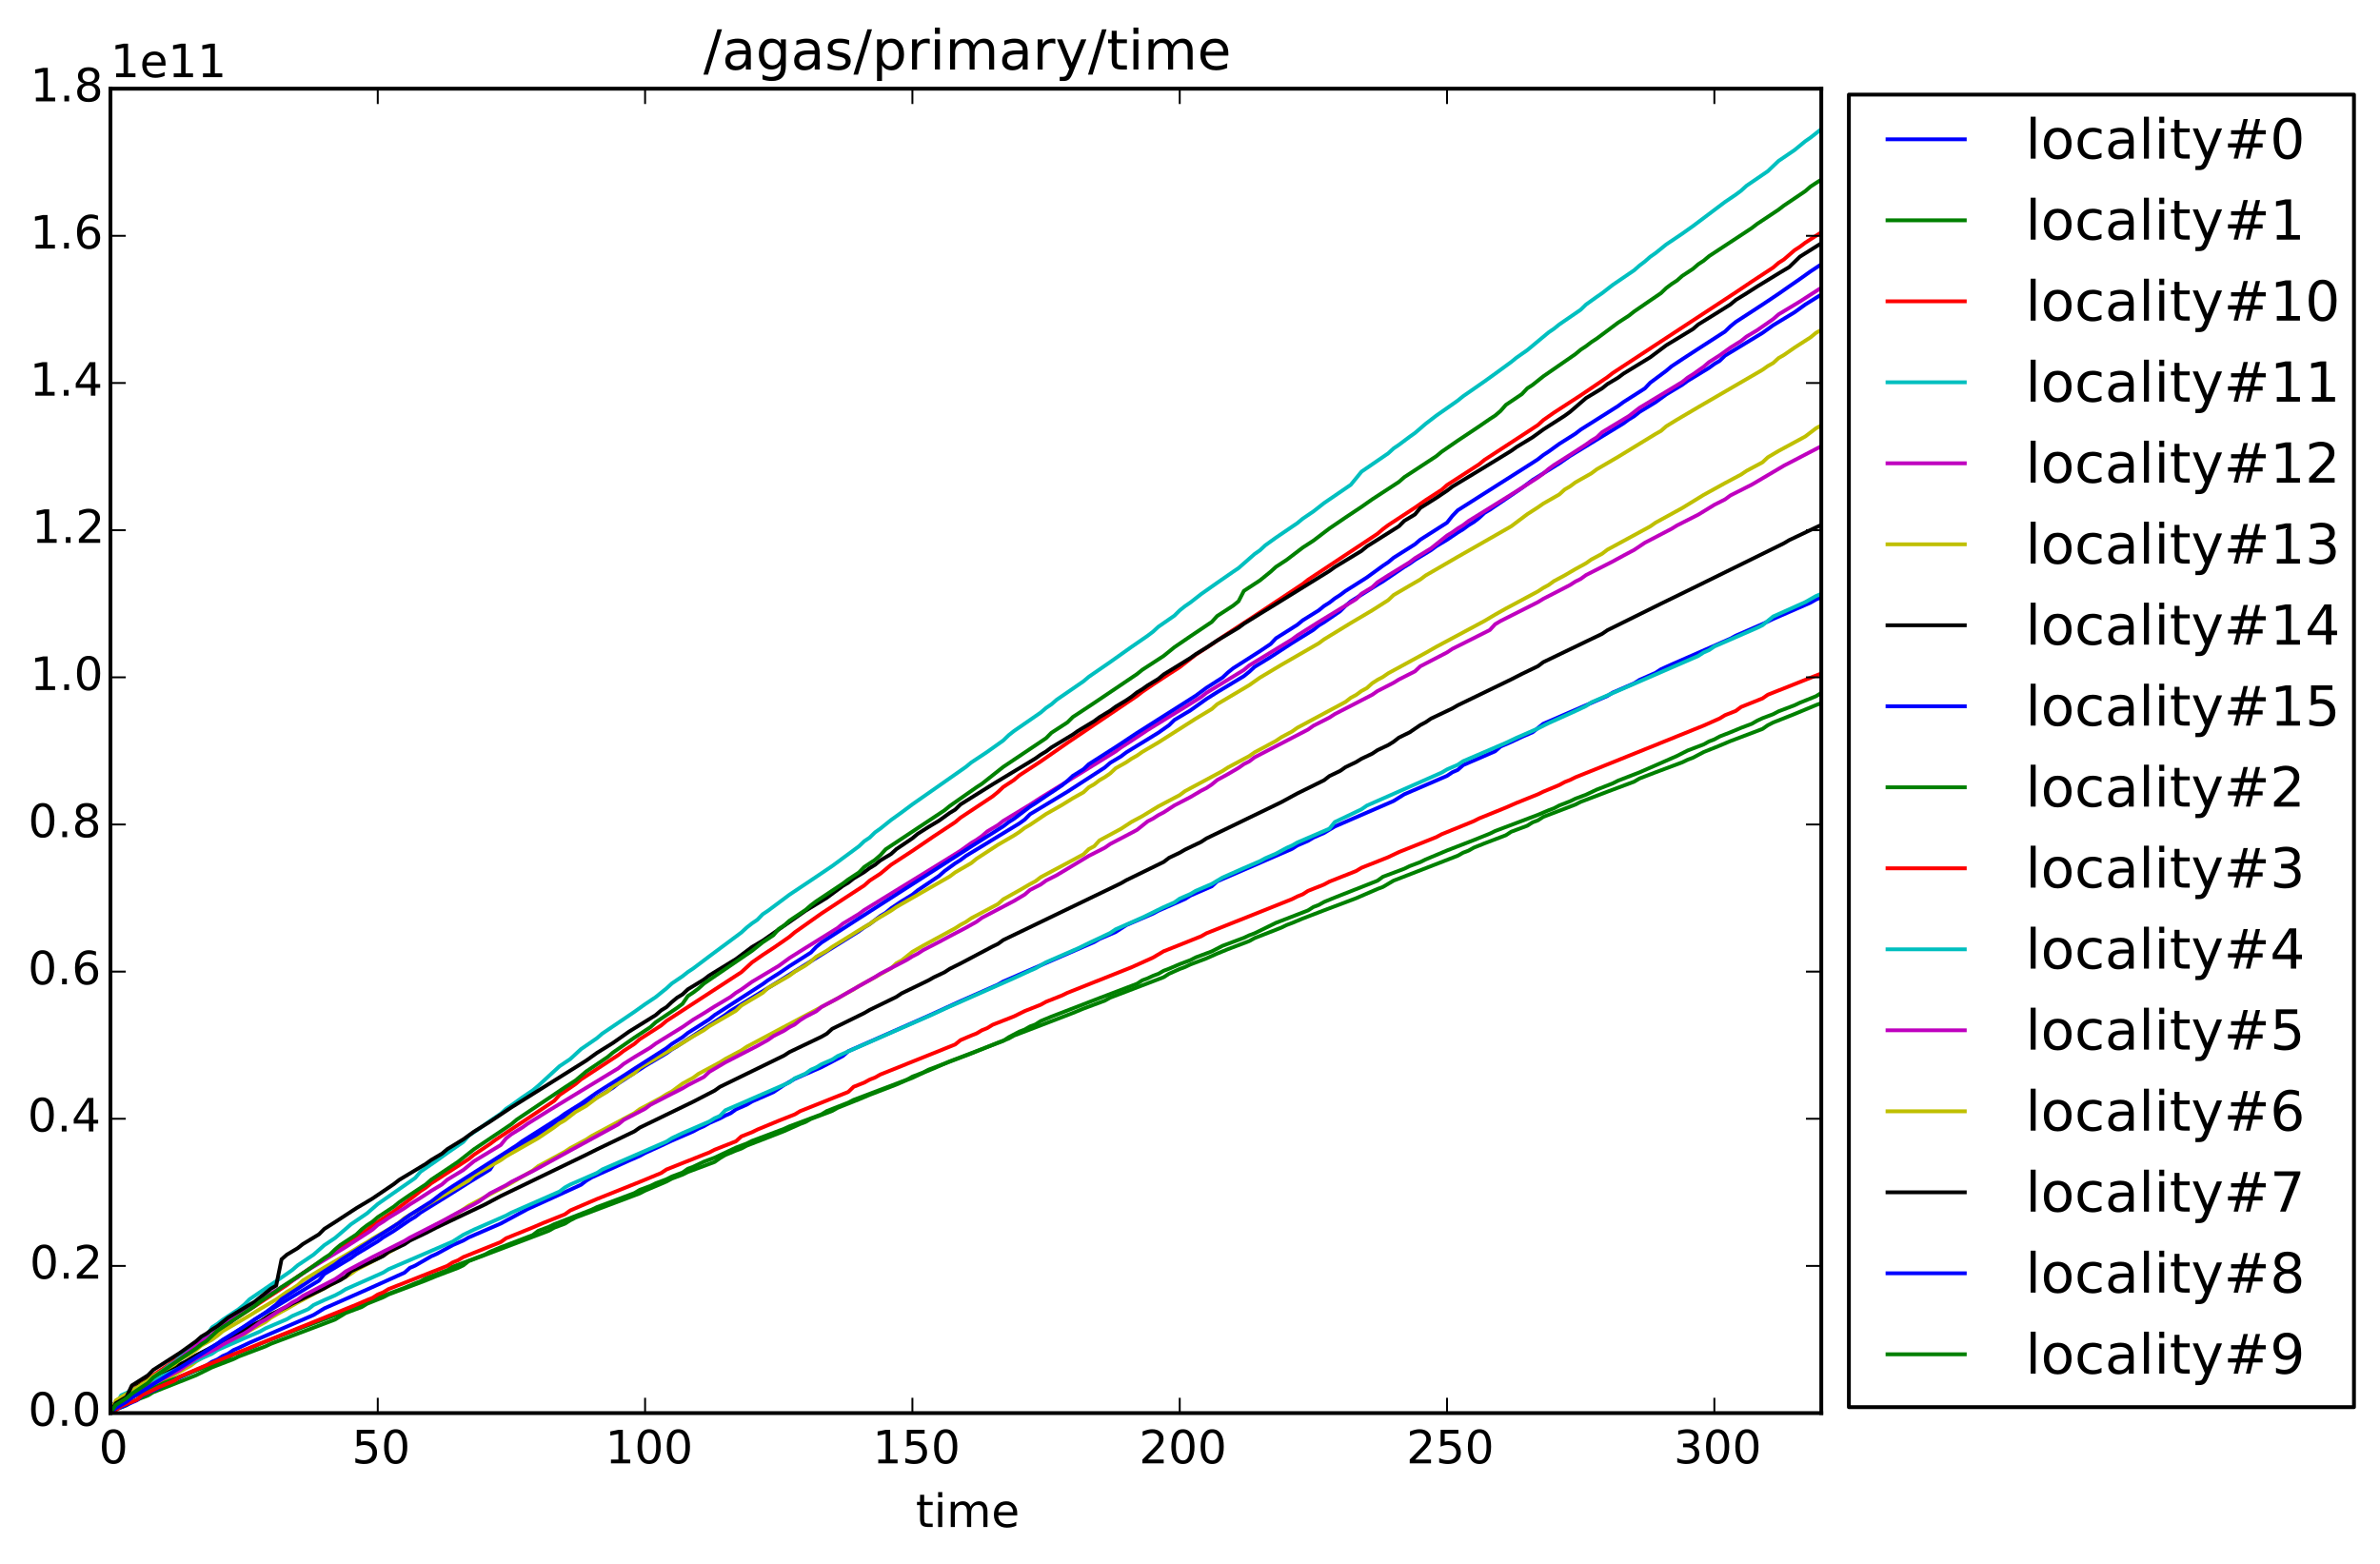 <?xml version="1.0" encoding="utf-8" standalone="no"?>
<!DOCTYPE svg PUBLIC "-//W3C//DTD SVG 1.1//EN"
  "http://www.w3.org/Graphics/SVG/1.1/DTD/svg11.dtd">
<!-- Created with matplotlib (http://matplotlib.org/) -->
<svg height="408pt" version="1.1" viewBox="0 0 621 408" width="621pt" xmlns="http://www.w3.org/2000/svg" xmlns:xlink="http://www.w3.org/1999/xlink">
 <defs>
  <style type="text/css">
*{stroke-linecap:butt;stroke-linejoin:round;}
  </style>
 </defs>
 <g id="figure_1">
  <g id="patch_1">
   <path d="
M0 408.169
L621.409 408.169
L621.409 0
L0 0
z
" style="fill:#ffffff;"/>
  </g>
  <g id="axes_1">
   <g id="patch_2">
    <path d="
M28.819 368.742
L475.219 368.742
L475.219 23.142
L28.819 23.142
z
" style="fill:#ffffff;"/>
   </g>
   <g id="line2d_1">
    <path clip-path="url(#p8c776b0f9c)" d="
M28.819 367.096
L30.214 365.894
L42.769 358.602
L45.559 357.033
L49.744 354.713
L55.324 351.455
L56.719 350.61
L58.114 349.601
L63.694 346.226
L66.484 344.265
L77.644 337.541
L83.224 334.171
L84.619 332.448
L91.594 328.29
L92.989 327.271
L98.569 323.919
L99.964 322.904
L102.754 321.219
L106.939 318.357
L108.334 317.525
L109.729 316.426
L116.704 312.113
L122.284 308.591
L127.864 305.16
L129.259 303.012
L132.049 301.238
L134.839 299.574
L136.234 298.536
L141.814 295.18
L143.209 294.174
L145.999 292.472
L147.394 291.446
L159.949 283.827
L161.344 282.708
L168.319 278.154
L173.899 274.843
L175.294 273.847
L176.689 273.014
L179.479 271.175
L189.244 264.834
L190.639 263.771
L201.799 256.947
L221.329 244.741
L224.119 242.998
L225.514 241.992
L226.909 241.155
L229.699 239.037
L231.094 238.2
L232.489 237.029
L235.279 235.157
L238.069 233.463
L239.464 232.313
L245.044 228.56
L246.439 227.312
L249.229 225.289
L250.624 224.415
L252.019 223.362
L265.969 214.872
L267.364 213.874
L268.759 212.469
L278.524 206.582
L288.289 200.263
L289.684 199.055
L292.474 197.393
L293.869 196.333
L302.239 191.205
L305.029 189.241
L306.424 187.873
L310.609 185.372
L314.794 182.394
L317.584 180.628
L324.559 176.431
L325.954 175.306
L327.349 174.017
L331.534 171.456
L337.114 167.812
L342.694 164.358
L344.089 163.215
L345.484 162.372
L349.669 159.5
L351.064 158.108
L352.459 156.924
L359.434 152.565
L360.829 151.726
L366.409 147.934
L367.804 147.095
L369.199 146.097
L373.384 143.558
L374.779 142.522
L377.569 140.851
L380.359 138.96
L381.754 138.115
L383.149 137.082
L384.544 136.228
L385.939 135.155
L387.334 133.847
L388.729 133.023
L392.914 130.189
L397.099 127.346
L399.889 125.255
L406.864 120.925
L409.654 118.986
L423.604 110.481
L424.999 109.455
L426.394 108.609
L427.789 107.497
L431.974 104.957
L434.764 102.931
L438.949 100.404
L440.344 99.393
L445.924 96
L447.319 94.982
L448.714 94.147
L450.109 92.792
L459.874 86.87
L462.664 84.874
L468.244 81.487
L471.034 79.469
L475.219 76.856
L475.219 76.856" style="fill:none;stroke:#0000ff;stroke-linecap:square;"/>
   </g>
   <g id="line2d_2">
    <path clip-path="url(#p8c776b0f9c)" d="
M28.819 368.644
L30.214 367.786
L33.004 366.705
L34.399 365.769
L38.584 364.148
L39.979 363.29
L49.744 359.43
L51.139 358.877
L55.324 356.807
L60.904 354.659
L62.299 353.967
L69.274 351.332
L70.669 350.668
L87.409 344.335
L90.199 342.628
L94.384 341.061
L95.779 340.209
L99.964 338.527
L101.359 337.797
L111.124 334.112
L113.914 332.965
L119.494 330.857
L120.889 330.19
L122.284 329.088
L143.209 321.154
L144.604 320.365
L147.394 319.313
L148.789 318.439
L150.184 317.723
L166.924 311.413
L168.319 310.691
L173.899 308.316
L175.294 307.565
L178.084 306.516
L179.479 305.827
L186.454 303.21
L187.849 302.225
L189.244 301.396
L192.034 300.229
L193.429 299.713
L194.824 298.97
L204.589 295.169
L208.774 293.3
L210.169 292.775
L211.564 291.995
L217.144 289.889
L218.539 289.095
L224.119 286.869
L226.909 285.701
L233.884 283.014
L236.674 281.798
L238.069 281.268
L240.859 279.951
L243.649 278.792
L247.834 276.946
L261.784 271.617
L263.179 270.67
L265.969 269.199
L267.364 268.665
L268.759 267.855
L270.154 267.333
L271.549 266.447
L274.339 265.284
L286.894 260.441
L296.659 256.717
L298.054 255.816
L299.449 255.294
L300.844 254.638
L302.239 254.115
L303.634 253.315
L305.029 252.789
L307.819 251.586
L310.609 250.544
L312.004 249.824
L316.189 248.257
L318.979 246.815
L324.559 244.721
L325.954 244.068
L327.349 243.544
L332.929 240.809
L341.299 237.567
L342.694 236.679
L344.089 236.147
L345.484 235.363
L348.274 234.21
L359.434 229.812
L360.829 228.791
L366.409 226.693
L367.804 226.013
L370.594 224.961
L371.989 224.269
L374.779 223.103
L377.569 221.923
L384.544 219.223
L388.729 217.536
L390.124 216.848
L401.284 212.627
L404.074 211.444
L405.469 210.922
L406.864 210.182
L409.654 209.098
L411.049 208.418
L413.839 207.366
L416.629 206.048
L420.814 204.413
L422.209 203.704
L427.789 201.546
L437.554 197.264
L440.344 195.845
L444.529 194.25
L445.924 193.48
L447.319 192.945
L448.714 192.18
L451.504 191.09
L454.294 189.929
L457.084 188.873
L458.479 188.066
L459.874 187.415
L462.664 186.367
L464.059 185.624
L468.244 184.037
L469.639 183.37
L473.824 181.685
L475.219 180.827
L475.219 180.827" style="fill:none;stroke:#008000;stroke-linecap:square;"/>
   </g>
   <g id="line2d_3">
    <path clip-path="url(#p8c776b0f9c)" d="
M28.819 368.633
L30.214 365.899
L33.004 364.159
L34.399 362.529
L38.584 359.797
L44.164 356.039
L45.559 354.926
L59.509 345.623
L60.904 344.442
L66.484 340.839
L74.854 335.316
L77.644 333.155
L79.039 332.273
L80.434 331.233
L90.199 324.91
L91.594 323.984
L92.989 322.73
L95.779 320.933
L97.174 319.767
L102.754 316.076
L108.334 311.918
L109.729 310.806
L111.124 309.903
L112.519 308.776
L122.284 302.456
L123.679 301.32
L127.864 298.507
L129.259 297.463
L132.049 295.611
L144.604 287.264
L145.999 285.734
L150.184 282.87
L151.579 281.683
L161.344 275.297
L162.739 274.214
L165.529 272.403
L166.924 271.186
L172.504 267.595
L173.899 266.409
L193.429 253.694
L196.219 251.135
L199.009 249.187
L201.799 247.363
L204.589 245.44
L205.984 244.461
L207.379 243.282
L214.354 238.358
L219.934 234.69
L225.514 231.05
L226.909 229.804
L229.699 227.988
L232.489 225.675
L238.069 222.032
L243.649 218.234
L249.229 214.546
L250.624 213.371
L258.994 207.818
L260.389 206.672
L261.784 205.357
L264.574 203.528
L265.969 202.334
L271.549 198.689
L278.524 193.835
L296.659 181.606
L298.054 180.516
L300.844 178.625
L305.029 175.884
L307.819 174.09
L312.004 170.842
L316.189 168.127
L318.979 166.205
L325.954 161.651
L330.139 158.88
L339.904 152.392
L341.299 151.288
L359.434 139.281
L360.829 138.079
L362.224 137.034
L369.199 132.47
L371.989 130.51
L376.174 127.809
L377.569 126.572
L385.939 121.158
L387.334 120.008
L399.889 111.828
L401.284 110.905
L402.679 109.632
L405.469 107.676
L412.444 103.152
L419.419 98.421
L420.814 97.334
L452.899 76.295
L457.084 73.475
L462.664 69.815
L464.059 68.605
L465.454 67.713
L468.244 65.297
L469.639 64.395
L471.034 63.335
L475.219 60.636
L475.219 60.636" style="fill:none;stroke:#ff0000;stroke-linecap:square;"/>
   </g>
   <g id="line2d_4">
    <path clip-path="url(#p8c776b0f9c)" d="
M28.819 368.627
L30.214 366.383
L34.399 363.588
L37.189 361.131
L39.979 359.259
L42.769 357.424
L44.164 356.282
L45.559 355.373
L48.349 353.001
L49.744 352.074
L51.139 350.305
L53.929 348.537
L55.324 346.371
L56.719 345.47
L58.114 344.387
L62.299 341.606
L63.694 340.47
L65.089 339.062
L74.854 332.402
L76.249 331.416
L77.644 330.199
L81.829 327.381
L84.619 324.927
L87.409 323.067
L90.199 320.677
L91.594 319.464
L95.779 316.614
L98.569 314.184
L108.334 307.389
L109.729 305.754
L113.914 302.874
L116.704 300.861
L120.889 297.988
L122.284 296.37
L125.074 294.494
L127.864 292.486
L130.654 290.617
L132.049 289.337
L133.444 288.415
L136.234 286.398
L139.024 284.516
L140.419 283.352
L145.999 278.222
L148.789 276.357
L151.579 273.78
L155.764 270.903
L157.159 269.704
L165.529 264.034
L168.319 262.038
L171.109 260.173
L173.899 257.917
L175.294 256.637
L178.084 254.746
L179.479 253.642
L180.874 252.722
L185.059 249.563
L193.429 243.338
L194.824 242.049
L196.219 240.952
L197.614 240.01
L199.009 238.571
L200.404 237.642
L205.984 233.473
L212.959 228.809
L217.144 225.983
L224.119 220.833
L225.514 219.507
L226.909 218.575
L228.304 217.216
L229.699 216.222
L232.489 213.98
L235.279 211.974
L238.069 209.887
L240.859 207.942
L252.019 200.124
L253.414 198.977
L257.599 196.199
L261.784 193.214
L263.179 191.859
L264.574 190.758
L271.549 185.935
L272.944 184.731
L274.339 183.791
L275.734 182.58
L282.709 177.777
L284.104 176.602
L289.684 172.754
L295.264 168.789
L299.449 165.9
L300.844 164.842
L302.239 163.555
L306.424 160.658
L307.819 159.276
L309.214 158.168
L310.609 157.21
L313.399 155.03
L317.584 152.083
L321.769 149.184
L323.164 148.243
L327.349 144.574
L328.744 143.604
L330.139 142.303
L332.929 140.296
L338.509 136.504
L339.904 135.348
L342.694 133.459
L345.484 131.272
L352.459 126.495
L355.249 123.076
L362.224 118.295
L363.619 117.014
L365.014 116.07
L367.804 113.981
L369.199 112.986
L371.989 110.588
L374.779 108.445
L380.359 104.538
L381.754 103.402
L387.334 99.527
L390.124 97.517
L394.309 94.458
L395.704 93.32
L398.494 91.373
L404.074 86.734
L405.469 85.782
L406.864 84.657
L412.444 80.817
L413.839 79.463
L416.629 77.468
L418.024 76.506
L420.814 74.335
L426.394 70.522
L427.789 69.291
L429.184 68.239
L430.579 67.012
L431.974 66.042
L434.764 63.786
L438.949 60.973
L441.739 58.992
L450.109 52.691
L452.899 50.799
L454.294 49.761
L455.689 48.486
L461.269 44.671
L464.059 42.004
L468.244 39.154
L471.034 36.86
L472.429 35.892
L475.219 33.694
L475.219 33.694" style="fill:none;stroke:#00bfbf;stroke-linecap:square;"/>
   </g>
   <g id="line2d_5">
    <path clip-path="url(#p8c776b0f9c)" d="
M28.819 368.62
L30.214 367.687
L31.609 365.624
L33.004 364.8
L34.399 363.774
L35.794 362.923
L37.189 361.601
L41.374 358.887
L45.559 355.538
L46.954 354.596
L48.349 353.37
L49.744 352.375
L51.139 350.934
L55.324 348.286
L56.719 346.745
L59.509 344.727
L63.694 342.16
L65.089 341.129
L66.484 340.288
L67.879 339.225
L73.459 335.883
L77.644 333.346
L79.039 332.194
L90.199 325.413
L97.174 320.882
L98.569 319.64
L99.964 318.795
L101.359 317.812
L105.544 315.266
L106.939 314.289
L109.729 312.563
L112.519 310.752
L115.309 309.074
L116.704 307.847
L120.889 305.308
L123.679 303.013
L130.654 298.787
L132.049 297.05
L133.444 295.955
L136.234 294.252
L137.629 293.257
L143.209 289.786
L161.344 278.755
L162.739 277.617
L165.529 275.851
L169.714 273.342
L171.109 272.308
L178.084 267.997
L180.874 266.074
L183.664 264.398
L186.454 262.635
L190.639 260.135
L192.034 259.061
L193.429 258.207
L196.219 256.199
L203.194 252.039
L205.984 249.991
L210.169 247.363
L218.539 242.168
L219.934 241.015
L224.119 238.493
L225.514 237.458
L242.254 227.177
L246.439 224.598
L250.624 221.993
L253.414 219.984
L254.809 219.154
L256.204 218.173
L257.599 216.964
L260.389 215.301
L261.784 214.202
L268.759 209.975
L271.549 208.161
L279.919 202.999
L284.104 200.412
L291.079 196.1
L292.474 195.063
L295.264 193.273
L299.449 190.487
L309.214 184.48
L313.399 181.883
L314.794 180.788
L324.559 174.816
L325.954 173.647
L337.114 166.854
L338.509 165.817
L344.089 162.298
L353.854 156.338
L355.249 154.925
L358.039 153.239
L359.434 151.928
L362.224 150.146
L367.804 146.721
L369.199 145.659
L373.384 143.101
L377.569 139.745
L378.964 138.895
L380.359 137.898
L381.754 137.05
L383.149 135.98
L390.124 131.658
L395.704 128.185
L401.284 124.602
L402.679 123.575
L404.074 122.365
L405.469 121.348
L409.654 118.694
L413.839 115.989
L415.234 114.981
L416.629 114.142
L418.024 112.785
L424.999 108.582
L427.789 106.42
L438.949 99.675
L440.344 98.548
L441.739 97.672
L444.529 95.702
L445.924 94.502
L448.714 92.717
L451.504 90.71
L454.294 88.975
L455.689 87.844
L458.479 86.177
L462.664 83.27
L464.059 82.045
L469.639 78.682
L472.429 76.882
L475.219 75.089
L475.219 75.089" style="fill:none;stroke:#bf00bf;stroke-linecap:square;"/>
   </g>
   <g id="line2d_6">
    <path clip-path="url(#p8c776b0f9c)" d="
M28.819 368.626
L30.214 367.02
L33.004 365.467
L49.744 356.367
L51.139 355.308
L52.534 354.431
L56.719 352.146
L63.694 348.207
L65.089 347.218
L69.274 344.958
L70.669 343.874
L73.459 342.271
L74.854 341.527
L77.644 339.907
L90.199 333.183
L91.594 332.366
L92.989 331.377
L98.569 328.423
L101.359 326.833
L104.149 325.243
L105.544 324.359
L106.939 323.625
L108.334 322.636
L109.729 321.886
L111.124 321.005
L119.494 316.514
L122.284 314.629
L133.444 308.681
L136.234 307.049
L139.024 305.437
L140.419 304.314
L147.394 300.537
L148.789 299.603
L152.974 297.355
L154.369 296.436
L165.529 290.457
L166.924 289.435
L172.504 286.437
L173.899 285.561
L175.294 284.822
L178.084 282.754
L180.874 281.237
L182.269 280.207
L187.849 277.22
L189.244 276.332
L193.429 274.111
L194.824 273.152
L205.984 267.219
L218.539 260.526
L221.329 258.924
L222.724 258.194
L224.119 257.288
L228.304 255.013
L231.094 253.427
L232.489 252.674
L233.884 251.361
L235.279 250.61
L238.069 248.37
L240.859 246.772
L249.229 242.228
L250.624 241.327
L252.019 240.585
L253.414 239.617
L260.389 235.911
L261.784 234.668
L265.969 232.331
L268.759 230.702
L270.154 229.967
L271.549 228.901
L282.709 222.934
L284.104 221.564
L285.499 220.827
L286.894 219.298
L292.474 216.289
L295.264 214.463
L298.054 212.972
L302.239 210.418
L307.819 207.472
L309.214 206.435
L318.979 201.197
L320.374 200.281
L325.954 197.298
L327.349 196.323
L332.929 193.329
L334.324 192.384
L337.114 190.896
L338.509 189.905
L351.064 183.165
L352.459 182.077
L353.854 181.331
L355.249 180.308
L356.644 179.556
L358.039 178.294
L359.434 177.397
L360.829 176.653
L362.224 175.692
L371.989 170.364
L374.779 168.768
L387.334 162.035
L390.124 160.376
L392.914 158.803
L401.284 154.322
L402.679 153.408
L404.074 152.646
L405.469 151.636
L408.259 150.142
L411.049 148.508
L413.839 146.974
L415.234 145.991
L418.024 144.503
L419.419 143.434
L430.579 137.366
L431.974 136.389
L438.949 132.559
L444.529 129.137
L450.109 126.056
L454.294 123.827
L455.689 122.88
L459.874 120.641
L461.269 119.336
L464.059 117.681
L471.034 113.902
L473.824 111.769
L475.219 111.011
L475.219 111.011" style="fill:none;stroke:#bfbf00;stroke-linecap:square;"/>
   </g>
   <g id="line2d_7">
    <path clip-path="url(#p8c776b0f9c)" d="
M28.819 368.532
L30.214 366.617
L31.609 365.793
L34.399 364.427
L35.794 361.809
L37.189 361.092
L38.584 360.111
L46.954 356.023
L48.349 355.341
L51.139 353.667
L58.114 350.167
L63.694 347.096
L65.089 346.17
L67.879 344.844
L70.669 342.999
L74.854 340.974
L76.249 340.161
L84.619 336.177
L86.014 335.365
L88.804 334.023
L90.199 333.14
L91.594 331.725
L99.964 327.764
L101.359 326.682
L105.544 324.691
L106.939 323.742
L111.124 321.74
L113.914 320.307
L126.469 314.338
L130.654 312.108
L152.974 301.32
L155.764 299.925
L165.529 295.23
L166.924 294.251
L180.874 287.484
L186.454 284.598
L187.849 283.608
L204.589 275.441
L205.984 274.533
L214.354 270.531
L215.749 269.728
L217.144 268.464
L225.514 264.352
L226.909 263.534
L233.884 260.134
L235.279 259.201
L242.254 255.823
L243.649 255.03
L246.439 253.71
L247.834 252.802
L250.624 251.412
L258.994 246.982
L260.389 246.31
L261.784 245.296
L292.474 230.496
L293.869 229.688
L303.634 224.919
L305.029 223.849
L307.819 222.515
L309.214 221.703
L313.399 219.698
L314.794 218.781
L334.324 209.325
L338.509 207.045
L345.484 203.599
L346.879 202.512
L349.669 201.172
L351.064 200.194
L353.854 198.852
L355.249 197.993
L358.039 196.671
L359.434 195.741
L362.224 194.421
L363.619 193.555
L365.014 192.471
L367.804 191.105
L370.594 189.201
L371.989 188.47
L373.384 187.514
L378.964 184.855
L380.359 184.044
L394.309 177.288
L397.099 175.859
L401.284 173.841
L402.679 172.787
L413.839 167.409
L418.024 165.406
L419.419 164.446
L433.369 157.542
L443.134 152.767
L465.454 141.777
L466.849 140.945
L475.219 136.963
L475.219 136.963" style="fill:none;stroke:#000000;stroke-linecap:square;"/>
   </g>
   <g id="line2d_8">
    <path clip-path="url(#p8c776b0f9c)" d="
M28.819 368.62
L30.214 367.807
L35.794 365.365
L37.189 364.103
L41.374 362.228
L42.769 361.317
L53.929 356.288
L55.324 355.352
L56.719 354.747
L58.114 353.864
L59.509 353.257
L60.904 352.313
L62.299 351.715
L65.089 350.39
L81.829 343.13
L84.619 341.419
L95.779 336.494
L105.544 332.1
L106.939 330.856
L108.334 330.254
L112.519 327.829
L113.914 327.221
L118.099 324.928
L120.889 323.715
L122.284 322.912
L130.654 319.286
L137.629 315.523
L151.579 309.175
L152.974 308.103
L154.369 307.254
L161.344 304.118
L164.134 302.847
L166.924 301.636
L168.319 300.872
L172.504 298.97
L175.294 297.656
L180.874 295.241
L182.269 294.482
L183.664 293.876
L185.059 293.064
L187.849 291.852
L189.244 291.101
L190.639 290.497
L192.034 289.485
L194.824 288.266
L196.219 287.431
L201.799 284.99
L204.589 283.127
L207.379 281.517
L214.354 278.476
L219.934 275.548
L221.329 274.32
L242.254 265.078
L250.624 261.24
L260.389 256.929
L261.784 256.124
L285.499 245.828
L286.894 245.013
L291.079 243.211
L293.869 241.408
L300.844 238.403
L302.239 237.656
L309.214 234.578
L310.609 233.705
L316.189 231.271
L317.584 229.99
L337.114 221.511
L338.509 220.623
L341.299 219.414
L342.694 218.575
L345.484 217.355
L348.274 215.674
L363.619 209.012
L366.409 207.269
L377.569 202.457
L378.964 201.517
L380.359 200.91
L381.754 199.655
L390.124 196.033
L391.519 194.813
L394.309 193.613
L397.099 192.294
L399.889 191.088
L402.679 188.873
L419.419 181.589
L420.814 180.727
L426.394 178.312
L427.789 177.412
L431.974 175.582
L433.369 174.657
L436.159 173.389
L445.924 169.108
L451.504 166.654
L452.899 165.884
L459.874 162.841
L462.664 161.512
L472.429 157.244
L473.824 156.445
L475.219 155.835
L475.219 155.835" style="fill:none;stroke:#0000ff;stroke-linecap:square;"/>
   </g>
   <g id="line2d_9">
    <path clip-path="url(#p8c776b0f9c)" d="
M28.819 368.627
L30.214 366.136
L33.004 365.088
L35.794 363.914
L38.584 362.853
L39.979 362.113
L41.374 361.582
L42.769 360.861
L55.324 356.006
L58.114 354.838
L59.509 354.321
L60.904 353.451
L66.484 351.352
L67.879 350.66
L73.459 348.469
L79.039 346.341
L88.804 342.682
L90.199 341.991
L95.779 339.875
L97.174 339.184
L105.544 336.045
L108.334 334.875
L109.729 334.351
L111.124 333.549
L116.704 331.438
L118.099 330.558
L126.469 327.406
L127.864 326.636
L130.654 325.476
L139.024 322.284
L140.419 321.201
L143.209 320.155
L144.604 319.46
L154.369 315.667
L155.764 314.993
L165.529 311.331
L166.924 310.501
L169.714 309.464
L171.109 308.776
L173.899 307.726
L175.294 307.019
L178.084 305.975
L179.479 304.993
L180.874 304.469
L183.664 303.134
L186.454 302.093
L192.034 299.466
L194.824 298.407
L196.219 297.711
L204.589 294.564
L205.984 293.917
L214.354 290.776
L215.749 289.919
L221.329 287.728
L222.724 287.006
L236.674 281.723
L238.069 280.938
L240.859 279.875
L242.254 279.138
L253.414 274.913
L256.204 273.776
L260.389 272.074
L263.179 271.019
L264.574 270.235
L279.919 264.343
L282.709 263.193
L288.289 261.104
L289.684 260.335
L303.634 254.993
L305.029 254.1
L307.819 252.858
L309.214 252.339
L310.609 251.673
L314.794 250.086
L317.584 248.844
L320.374 247.698
L325.954 245.575
L327.349 244.798
L334.324 242.063
L335.719 241.385
L337.114 240.862
L339.904 239.69
L345.484 237.544
L353.854 234.388
L359.434 231.967
L360.829 231.449
L363.619 229.8
L380.359 223.3
L381.754 222.511
L383.149 221.984
L384.544 221.198
L387.334 220.079
L392.914 217.95
L394.309 217.043
L398.494 215.473
L399.889 214.592
L401.284 214.065
L402.679 213.16
L411.049 209.956
L412.444 209.241
L419.419 206.582
L426.394 203.967
L427.789 203.148
L431.974 201.534
L438.949 198.921
L440.344 198.252
L441.739 197.728
L444.529 196.244
L448.714 194.563
L451.504 193.385
L459.874 190.213
L461.269 189.247
L462.664 188.533
L468.244 186.319
L471.034 185.156
L473.824 184
L475.219 183.464
L475.219 183.464" style="fill:none;stroke:#008000;stroke-linecap:square;"/>
   </g>
   <g id="line2d_10">
    <path clip-path="url(#p8c776b0f9c)" d="
M28.819 368.642
L30.214 367.974
L31.609 366.911
L35.794 365.227
L37.189 363.95
L38.584 363.389
L41.374 362.004
L45.559 360.253
L46.954 359.214
L51.139 357.403
L53.929 356.235
L92.989 340.447
L95.779 339.243
L97.174 338.689
L98.569 337.8
L99.964 337.242
L101.359 336.388
L116.704 330.333
L118.099 329.436
L119.494 328.874
L120.889 328.032
L130.654 324.112
L132.049 323.125
L139.024 320.299
L141.814 319.101
L147.394 316.872
L148.789 315.869
L151.579 314.668
L155.764 312.871
L166.924 308.411
L172.504 306.102
L173.899 305.174
L183.664 301.287
L185.059 300.743
L186.454 300.021
L192.034 297.809
L193.429 296.55
L196.219 295.448
L197.614 294.762
L203.194 292.449
L207.379 290.798
L208.774 289.955
L221.329 284.938
L222.724 283.6
L225.514 282.497
L226.909 281.726
L228.304 281.184
L229.699 280.392
L249.229 272.547
L250.624 271.418
L253.414 270.227
L254.809 269.676
L256.204 268.844
L257.599 268.281
L258.994 267.412
L264.574 265.221
L267.364 263.838
L271.549 262.182
L272.944 261.408
L277.129 259.75
L278.524 259.065
L295.264 252.4
L300.844 249.884
L303.634 248.226
L313.399 244.327
L314.794 243.535
L337.114 234.632
L338.509 233.927
L339.904 233.367
L341.299 232.471
L345.484 230.809
L346.879 230.05
L353.854 227.286
L355.249 226.445
L362.224 223.677
L365.014 222.343
L374.779 218.438
L376.174 217.688
L384.544 214.276
L385.939 213.561
L392.914 210.733
L395.704 209.511
L401.284 207.268
L402.679 206.587
L406.864 204.843
L408.259 204.079
L409.654 203.533
L411.049 202.841
L424.999 197.225
L444.529 189.335
L448.714 187.474
L450.109 186.621
L452.899 185.518
L454.294 184.482
L459.874 182.25
L461.269 181.288
L475.219 175.738
L475.219 175.738" style="fill:none;stroke:#ff0000;stroke-linecap:square;"/>
   </g>
   <g id="line2d_11">
    <path clip-path="url(#p8c776b0f9c)" d="
M28.819 368.63
L30.214 366.656
L31.609 364.102
L33.004 363.487
L34.399 362.74
L37.189 361.439
L52.534 354.473
L55.324 353.246
L56.719 352.294
L63.694 349.238
L67.879 347.432
L69.274 346.635
L74.854 344.242
L76.249 343.411
L80.434 341.609
L81.829 340.531
L84.619 339.242
L87.409 338.029
L88.804 337.292
L90.199 336.415
L99.964 332.084
L101.359 331.208
L115.309 325.205
L118.099 323.996
L120.889 322.215
L123.679 320.864
L132.049 317.199
L133.444 316.436
L145.999 310.93
L147.394 309.871
L148.789 309.106
L155.764 306.074
L157.159 305.163
L173.899 297.892
L175.294 297.005
L178.084 295.683
L185.059 292.665
L186.454 291.804
L187.849 291.188
L189.244 289.732
L199.009 285.487
L205.984 282.453
L207.379 281.369
L210.169 280.159
L211.564 279.152
L212.959 278.546
L214.354 277.705
L217.144 276.491
L218.539 275.587
L243.649 264.575
L246.439 263.26
L264.574 255.233
L268.759 253.307
L270.154 252.709
L272.944 251.092
L281.314 247.452
L284.104 246.087
L289.684 243.458
L291.079 242.509
L298.054 239.442
L303.634 236.714
L306.424 235.483
L307.819 234.494
L310.609 233.281
L312.004 232.461
L316.189 230.659
L318.979 228.996
L324.559 226.525
L328.744 224.721
L330.139 223.962
L332.929 222.758
L335.719 221.249
L337.114 220.638
L338.509 219.838
L346.879 216.243
L348.274 214.511
L355.249 211.184
L356.644 210.217
L376.174 201.603
L377.569 200.778
L380.359 199.569
L381.754 198.636
L392.914 193.846
L395.704 192.521
L401.284 190.091
L404.074 188.69
L411.049 185.55
L413.839 184.238
L415.234 183.272
L443.134 171.155
L444.529 170.248
L445.924 169.647
L447.319 168.703
L458.479 163.83
L459.874 163.16
L462.664 160.871
L471.034 157.125
L473.824 155.547
L475.219 154.95
L475.219 154.95" style="fill:none;stroke:#00bfbf;stroke-linecap:square;"/>
   </g>
   <g id="line2d_12">
    <path clip-path="url(#p8c776b0f9c)" d="
M28.819 368.629
L30.214 366.538
L33.004 365.174
L34.399 364.056
L37.189 362.527
L46.954 357.469
L51.139 354.527
L56.719 351.756
L58.114 350.857
L63.694 347.961
L65.089 347.086
L67.879 345.084
L69.274 344.374
L72.064 342.535
L73.459 341.603
L74.854 340.817
L76.249 339.885
L77.644 339.166
L79.039 338.147
L83.224 335.975
L86.014 334.523
L87.409 333.813
L88.804 332.872
L90.199 331.787
L97.174 328.04
L105.544 323.81
L106.939 322.954
L115.309 318.692
L119.494 316.397
L123.679 314.257
L125.074 313.452
L127.864 311.41
L132.049 309.271
L133.444 308.398
L139.024 305.586
L148.789 300.229
L161.344 293.391
L162.739 292.234
L168.319 289.326
L169.714 288.293
L173.899 286.131
L178.084 284.005
L179.479 283.172
L183.664 281.025
L185.059 279.707
L189.244 277.231
L197.614 272.912
L200.404 271.356
L201.799 270.37
L204.589 268.958
L205.984 268.042
L207.379 267.321
L208.774 266.216
L210.169 265.337
L212.959 263.909
L214.354 262.768
L218.539 260.535
L222.724 258.119
L228.304 254.964
L229.699 254.087
L236.674 250.444
L238.069 249.564
L239.464 248.854
L240.859 247.943
L245.044 245.783
L247.834 244.291
L252.019 242.095
L254.809 240.531
L256.204 239.5
L264.574 235.1
L267.364 233.434
L268.759 232.229
L271.549 230.802
L272.944 229.788
L275.734 228.375
L284.104 223.339
L288.289 221.204
L289.684 220.232
L295.264 217.314
L296.659 216.562
L299.449 214.33
L300.844 213.614
L302.239 212.714
L303.634 211.99
L306.424 210.17
L310.609 207.999
L313.399 206.343
L314.794 205.634
L316.189 204.707
L317.584 203.549
L320.374 202.019
L323.164 200.379
L324.559 199.392
L325.954 198.688
L327.349 197.622
L341.299 190.377
L342.694 189.379
L346.879 187.253
L348.274 186.341
L358.039 181.296
L359.434 180.322
L363.619 178.172
L365.014 177.306
L369.199 175.183
L370.594 173.869
L377.569 170.244
L378.964 169.313
L388.729 164.402
L390.124 162.885
L391.519 162.054
L401.284 157.121
L402.679 156.263
L409.654 152.659
L411.049 151.761
L412.444 151.068
L413.839 150.058
L420.814 146.5
L423.604 144.979
L426.394 143.495
L429.184 141.625
L436.159 137.983
L437.554 137.121
L443.134 134.289
L447.319 131.725
L450.109 130.316
L451.504 129.283
L457.084 126.463
L461.269 123.996
L465.454 121.523
L475.219 116.436
L475.219 116.436" style="fill:none;stroke:#bf00bf;stroke-linecap:square;"/>
   </g>
   <g id="line2d_13">
    <path clip-path="url(#p8c776b0f9c)" d="
M28.819 368.642
L30.214 365.426
L35.794 362.099
L37.189 361.126
L38.584 360.326
L39.979 359.121
L45.559 356.032
L46.954 354.812
L49.744 353.25
L51.139 352.302
L52.534 351.106
L55.324 349.564
L56.719 348.557
L58.114 347.377
L65.089 343.294
L67.879 341.569
L72.064 339.088
L74.854 337.12
L76.249 336.327
L77.644 335.395
L79.039 334.13
L81.829 332.439
L84.619 330.754
L91.594 326.677
L94.384 324.929
L95.779 324.136
L97.174 323.213
L102.754 320.018
L104.149 319.008
L105.544 317.849
L122.284 308.044
L123.679 306.723
L130.654 302.735
L132.049 301.748
L140.419 296.995
L144.604 294.175
L145.999 293.113
L147.394 292.319
L150.184 290.154
L152.974 288.567
L155.764 286.443
L158.554 284.803
L159.949 283.497
L161.344 282.708
L162.739 281.634
L165.529 280.062
L166.924 278.645
L178.084 272.161
L180.874 270.419
L183.664 268.823
L185.059 267.807
L192.034 263.743
L193.429 262.412
L199.009 259.075
L200.404 257.808
L205.984 254.598
L207.379 253.559
L210.169 251.926
L211.564 250.903
L212.959 249.66
L215.749 248.085
L217.144 247.078
L221.329 244.497
L224.119 242.752
L226.909 241.123
L228.304 240.122
L232.489 237.645
L233.884 236.68
L247.834 228.699
L249.229 227.646
L253.414 225.225
L254.809 224.081
L260.389 220.445
L264.574 218.018
L265.969 217.109
L267.364 216.033
L268.759 215.24
L272.944 212.415
L277.129 210.035
L279.919 208.309
L282.709 206.744
L284.104 205.437
L285.499 204.647
L286.894 203.585
L288.289 202.785
L289.684 201.816
L291.079 200.493
L293.869 198.921
L295.264 197.972
L296.659 197.189
L298.054 196.206
L302.239 193.744
L312.004 187.527
L316.189 185.017
L317.584 183.764
L325.954 178.792
L328.744 176.828
L334.324 173.497
L344.089 167.868
L345.484 166.835
L352.459 162.57
L358.039 159.268
L362.224 156.605
L363.619 155.278
L367.804 152.824
L370.594 151.215
L371.989 150.163
L380.359 145.306
L385.939 142.128
L394.309 137.338
L398.494 134.187
L401.284 132.388
L402.679 131.414
L406.864 129.018
L408.259 127.741
L409.654 126.931
L411.049 125.887
L415.234 123.516
L416.629 122.465
L422.209 119.211
L431.974 113.242
L433.369 112.458
L434.764 111.235
L437.554 109.521
L443.134 106.232
L459.874 96.501
L461.269 95.516
L462.664 94.729
L464.059 93.446
L465.454 92.642
L468.244 90.71
L472.429 88.02
L473.824 86.865
L475.219 86.074
L475.219 86.074" style="fill:none;stroke:#bfbf00;stroke-linecap:square;"/>
   </g>
   <g id="line2d_14">
    <path clip-path="url(#p8c776b0f9c)" d="
M28.819 368.625
L30.214 366.175
L33.004 364.53
L34.399 361.533
L38.584 358.896
L39.979 357.482
L46.954 353.014
L51.139 350.018
L52.534 348.784
L53.929 347.962
L55.324 346.94
L56.719 346.085
L59.509 343.844
L66.484 339.639
L70.669 336.291
L72.064 335.463
L73.459 328.618
L74.854 327.398
L77.644 325.729
L79.039 324.626
L83.224 322.095
L84.619 320.685
L87.409 318.91
L92.989 315.265
L97.174 312.764
L102.754 308.988
L104.149 307.893
L111.124 303.693
L112.519 302.689
L115.309 301.042
L116.704 299.865
L120.889 297.303
L123.679 295.296
L127.864 292.682
L133.444 288.962
L151.579 277.624
L152.974 276.747
L155.764 274.741
L159.949 272.144
L164.134 269.195
L171.109 264.871
L172.504 263.659
L173.899 262.798
L175.294 261.477
L176.689 260.323
L178.084 259.478
L179.479 258.158
L183.664 255.611
L185.059 254.541
L192.034 250.261
L196.219 247.118
L199.009 245.463
L210.169 237.662
L215.749 234.259
L219.934 231.163
L221.329 230.335
L222.724 229.241
L225.514 227.559
L226.909 226.52
L228.304 225.676
L229.699 224.537
L232.489 222.851
L233.884 221.575
L238.069 218.747
L239.464 217.574
L242.254 215.806
L245.044 214.128
L247.834 212.115
L249.229 211.275
L250.624 209.912
L258.994 204.674
L270.154 197.927
L271.549 196.932
L272.944 196.096
L274.339 195.045
L279.919 191.687
L281.314 190.7
L285.499 188.179
L286.894 187.138
L289.684 185.459
L291.079 184.423
L293.869 182.745
L295.264 181.796
L296.659 180.684
L298.054 179.842
L299.449 178.849
L302.239 177.158
L303.634 175.991
L310.609 171.702
L312.004 170.707
L314.794 168.983
L317.584 167.148
L323.164 163.811
L324.559 162.77
L328.744 160.18
L332.929 157.615
L346.879 148.992
L348.274 147.982
L355.249 143.752
L356.644 142.6
L365.014 137.324
L366.409 135.917
L369.199 134.237
L370.594 132.545
L374.779 129.917
L377.569 128.049
L378.964 126.979
L388.729 121.071
L394.309 117.648
L395.704 116.652
L399.889 114.109
L402.679 112.082
L408.259 108.499
L409.654 107.484
L413.839 103.876
L418.024 101.34
L419.419 100.218
L422.209 98.55
L423.604 97.501
L430.579 93.239
L434.764 90.102
L441.739 85.859
L443.134 84.66
L448.714 81.201
L451.504 79.451
L452.899 78.278
L455.689 76.562
L458.479 74.776
L464.059 71.362
L466.849 69.69
L469.639 66.977
L475.219 63.479
L475.219 63.479" style="fill:none;stroke:#000000;stroke-linecap:square;"/>
   </g>
   <g id="line2d_15">
    <path clip-path="url(#p8c776b0f9c)" d="
M28.819 368.585
L30.214 367.452
L33.004 365.793
L34.399 364.72
L38.584 362.094
L44.164 358.578
L48.349 356.026
L59.509 348.876
L69.274 342.501
L72.064 340.407
L73.459 339.024
L84.619 331.728
L87.409 329.965
L88.804 328.883
L104.149 319.096
L106.939 317.049
L112.519 313.543
L115.309 311.411
L118.099 309.556
L134.839 298.86
L136.234 297.82
L145.999 291.64
L147.394 290.613
L151.579 288.007
L155.764 285.096
L162.739 280.685
L165.529 278.866
L173.899 273.513
L175.294 272.414
L178.084 270.654
L179.479 269.536
L185.059 265.998
L186.454 264.881
L199.009 256.803
L200.404 255.778
L203.194 254.017
L205.984 252.113
L211.564 248.574
L212.959 247.106
L214.354 245.956
L222.724 240.552
L246.439 225.365
L253.414 220.887
L261.784 215.612
L263.179 214.541
L264.574 213.669
L268.759 210.495
L270.154 209.618
L272.944 207.718
L275.734 205.869
L277.129 204.921
L278.524 203.775
L279.919 202.462
L282.709 200.731
L284.104 199.407
L291.079 194.961
L296.659 191.262
L312.004 181.536
L314.794 179.471
L318.979 176.817
L320.374 175.498
L321.769 174.38
L328.744 169.926
L331.534 168.052
L332.929 166.562
L338.509 163.031
L339.904 161.875
L344.089 159.274
L345.484 158.131
L346.879 157.26
L348.274 156.163
L349.669 155.268
L351.064 154.222
L356.644 150.689
L360.829 147.635
L362.224 146.709
L363.619 145.548
L369.199 142.017
L370.594 140.824
L377.569 136.381
L378.964 134.613
L380.359 133.16
L399.889 120.755
L401.284 119.843
L402.679 118.748
L404.074 117.832
L406.864 115.82
L411.049 113.18
L412.444 112.105
L422.209 105.944
L423.604 104.918
L429.184 101.355
L430.579 99.874
L434.764 96.758
L436.159 95.583
L438.949 93.729
L443.134 91.008
L450.109 86.506
L451.504 85.158
L452.899 84.017
L459.874 79.482
L464.059 76.681
L466.849 74.73
L469.639 72.802
L472.429 70.811
L475.219 68.976
L475.219 68.976" style="fill:none;stroke:#0000ff;stroke-linecap:square;"/>
   </g>
   <g id="line2d_16">
    <path clip-path="url(#p8c776b0f9c)" d="
M28.819 368.608
L30.214 366.609
L33.004 364.869
L34.399 363.685
L38.584 360.913
L39.979 359.444
L44.164 356.61
L46.954 354.694
L49.744 352.86
L51.139 351.906
L52.534 350.8
L53.929 349.913
L56.719 347.253
L66.484 340.788
L67.879 339.646
L72.064 336.921
L73.459 335.865
L80.434 331.316
L84.619 328.303
L86.014 327.407
L87.409 326.051
L88.804 324.877
L92.989 322.138
L94.384 320.796
L95.779 319.728
L97.174 318.807
L98.569 317.616
L102.754 314.872
L104.149 313.724
L106.939 311.813
L111.124 309.047
L112.519 307.827
L119.494 303.182
L123.679 299.893
L133.444 293.34
L134.839 292.154
L147.394 283.737
L150.184 281.932
L152.974 279.587
L158.554 275.824
L159.949 274.647
L165.529 270.768
L169.714 268.024
L171.109 266.743
L176.689 262.987
L178.084 261.95
L179.479 259.911
L180.874 258.996
L182.269 257.938
L183.664 256.67
L196.219 248.116
L199.009 245.885
L201.799 244.042
L203.194 242.408
L204.589 241.504
L205.984 240.251
L210.169 237.457
L211.564 236.242
L212.959 235.19
L219.934 230.551
L221.329 229.487
L224.119 227.667
L225.514 226.229
L228.304 224.381
L229.699 223.172
L231.094 221.621
L246.439 211.449
L247.834 210.305
L254.809 205.426
L256.204 204.524
L261.784 200.114
L272.944 192.626
L274.339 191.219
L278.524 188.5
L279.919 187.115
L285.499 183.431
L296.659 175.905
L298.054 174.781
L303.634 171.155
L306.424 168.893
L310.609 166.034
L316.189 162.282
L317.584 160.752
L321.769 158.031
L323.164 156.902
L324.559 154.193
L328.744 151.459
L331.534 149.19
L332.929 147.919
L335.719 146.093
L339.904 142.898
L342.694 141.085
L345.484 138.958
L346.879 137.9
L351.064 135.049
L355.249 132.263
L358.039 130.301
L365.014 125.748
L366.409 124.522
L374.779 119.032
L376.174 117.873
L380.359 114.989
L385.939 111.266
L388.729 109.344
L390.124 108.436
L391.519 107.251
L392.914 105.66
L397.099 102.835
L398.494 101.345
L399.889 100.435
L402.679 98.206
L411.049 92.415
L412.444 91.252
L413.839 90.332
L415.234 89.27
L416.629 88.356
L422.209 84.19
L424.999 82.385
L426.394 81.281
L430.579 78.407
L433.369 76.504
L434.764 75.168
L436.159 74.118
L437.554 73.215
L438.949 71.987
L441.739 70.155
L443.134 68.945
L444.529 68.031
L445.924 66.853
L457.084 59.51
L458.479 58.431
L464.059 54.724
L465.454 53.647
L471.034 49.883
L472.429 48.674
L475.219 46.858
L475.219 46.858" style="fill:none;stroke:#008000;stroke-linecap:square;"/>
   </g>
   <g id="patch_3">
    <path d="
M28.819 23.142
L475.219 23.142" style="fill:none;stroke:#000000;stroke-linecap:square;stroke-linejoin:miter;"/>
   </g>
   <g id="patch_4">
    <path d="
M475.219 368.742
L475.219 23.142" style="fill:none;stroke:#000000;stroke-linecap:square;stroke-linejoin:miter;"/>
   </g>
   <g id="patch_5">
    <path d="
M28.819 368.742
L475.219 368.742" style="fill:none;stroke:#000000;stroke-linecap:square;stroke-linejoin:miter;"/>
   </g>
   <g id="patch_6">
    <path d="
M28.819 368.742
L28.819 23.142" style="fill:none;stroke:#000000;stroke-linecap:square;stroke-linejoin:miter;"/>
   </g>
   <g id="matplotlib.axis_1">
    <g id="xtick_1">
     <g id="line2d_17">
      <defs>
       <path d="
M0 0
L0 -4" id="m93b0483c22" style="stroke:#000000;stroke-width:0.5;"/>
      </defs>
      <g>
       <use style="stroke:#000000;stroke-width:0.5;" x="28.819" xlink:href="#m93b0483c22" y="368.742"/>
      </g>
     </g>
     <g id="line2d_18">
      <defs>
       <path d="
M0 0
L0 4" id="m741efc42ff" style="stroke:#000000;stroke-width:0.5;"/>
      </defs>
      <g>
       <use style="stroke:#000000;stroke-width:0.5;" x="28.819" xlink:href="#m741efc42ff" y="23.142"/>
      </g>
     </g>
     <g id="text_1">
      <!-- 0 -->
      <defs>
       <path d="
M31.781 66.406
Q24.172 66.406 20.328 58.906
Q16.5 51.422 16.5 36.375
Q16.5 21.391 20.328 13.891
Q24.172 6.391 31.781 6.391
Q39.453 6.391 43.281 13.891
Q47.125 21.391 47.125 36.375
Q47.125 51.422 43.281 58.906
Q39.453 66.406 31.781 66.406
M31.781 74.219
Q44.047 74.219 50.516 64.516
Q56.984 54.828 56.984 36.375
Q56.984 17.969 50.516 8.266
Q44.047 -1.422 31.781 -1.422
Q19.531 -1.422 13.062 8.266
Q6.594 17.969 6.594 36.375
Q6.594 54.828 13.062 64.516
Q19.531 74.219 31.781 74.219" id="DejaVuSans-30"/>
      </defs>
      <g transform="translate(25.796 381.86)scale(0.12 -0.12)">
       <use xlink:href="#DejaVuSans-30"/>
      </g>
     </g>
    </g>
    <g id="xtick_2">
     <g id="line2d_19">
      <g>
       <use style="stroke:#000000;stroke-width:0.5;" x="98.569" xlink:href="#m93b0483c22" y="368.742"/>
      </g>
     </g>
     <g id="line2d_20">
      <g>
       <use style="stroke:#000000;stroke-width:0.5;" x="98.569" xlink:href="#m741efc42ff" y="23.142"/>
      </g>
     </g>
     <g id="text_2">
      <!-- 50 -->
      <defs>
       <path d="
M10.797 72.906
L49.516 72.906
L49.516 64.594
L19.828 64.594
L19.828 46.734
Q21.969 47.469 24.109 47.828
Q26.266 48.188 28.422 48.188
Q40.625 48.188 47.75 41.5
Q54.891 34.812 54.891 23.391
Q54.891 11.625 47.562 5.094
Q40.234 -1.422 26.906 -1.422
Q22.312 -1.422 17.547 -0.641
Q12.797 0.141 7.719 1.703
L7.719 11.625
Q12.109 9.234 16.797 8.062
Q21.484 6.891 26.703 6.891
Q35.156 6.891 40.078 11.328
Q45.016 15.766 45.016 23.391
Q45.016 31 40.078 35.438
Q35.156 39.891 26.703 39.891
Q22.75 39.891 18.812 39.016
Q14.891 38.141 10.797 36.281
z
" id="DejaVuSans-35"/>
      </defs>
      <g transform="translate(91.796 381.86)scale(0.12 -0.12)">
       <use xlink:href="#DejaVuSans-35"/>
       <use x="63.623" xlink:href="#DejaVuSans-30"/>
      </g>
     </g>
    </g>
    <g id="xtick_3">
     <g id="line2d_21">
      <g>
       <use style="stroke:#000000;stroke-width:0.5;" x="168.319" xlink:href="#m93b0483c22" y="368.742"/>
      </g>
     </g>
     <g id="line2d_22">
      <g>
       <use style="stroke:#000000;stroke-width:0.5;" x="168.319" xlink:href="#m741efc42ff" y="23.142"/>
      </g>
     </g>
     <g id="text_3">
      <!-- 100 -->
      <defs>
       <path d="
M12.406 8.297
L28.516 8.297
L28.516 63.922
L10.984 60.406
L10.984 69.391
L28.422 72.906
L38.281 72.906
L38.281 8.297
L54.391 8.297
L54.391 0
L12.406 0
z
" id="DejaVuSans-31"/>
      </defs>
      <g transform="translate(157.924 381.86)scale(0.12 -0.12)">
       <use xlink:href="#DejaVuSans-31"/>
       <use x="63.623" xlink:href="#DejaVuSans-30"/>
       <use x="127.246" xlink:href="#DejaVuSans-30"/>
      </g>
     </g>
    </g>
    <g id="xtick_4">
     <g id="line2d_23">
      <g>
       <use style="stroke:#000000;stroke-width:0.5;" x="238.069" xlink:href="#m93b0483c22" y="368.742"/>
      </g>
     </g>
     <g id="line2d_24">
      <g>
       <use style="stroke:#000000;stroke-width:0.5;" x="238.069" xlink:href="#m741efc42ff" y="23.142"/>
      </g>
     </g>
     <g id="text_4">
      <!-- 150 -->
      <g transform="translate(227.674 381.86)scale(0.12 -0.12)">
       <use xlink:href="#DejaVuSans-31"/>
       <use x="63.623" xlink:href="#DejaVuSans-35"/>
       <use x="127.246" xlink:href="#DejaVuSans-30"/>
      </g>
     </g>
    </g>
    <g id="xtick_5">
     <g id="line2d_25">
      <g>
       <use style="stroke:#000000;stroke-width:0.5;" x="307.819" xlink:href="#m93b0483c22" y="368.742"/>
      </g>
     </g>
     <g id="line2d_26">
      <g>
       <use style="stroke:#000000;stroke-width:0.5;" x="307.819" xlink:href="#m741efc42ff" y="23.142"/>
      </g>
     </g>
     <g id="text_5">
      <!-- 200 -->
      <defs>
       <path d="
M19.188 8.297
L53.609 8.297
L53.609 0
L7.328 0
L7.328 8.297
Q12.938 14.109 22.625 23.891
Q32.328 33.688 34.812 36.531
Q39.547 41.844 41.422 45.531
Q43.312 49.219 43.312 52.781
Q43.312 58.594 39.234 62.25
Q35.156 65.922 28.609 65.922
Q23.969 65.922 18.812 64.312
Q13.672 62.703 7.812 59.422
L7.812 69.391
Q13.766 71.781 18.938 73
Q24.125 74.219 28.422 74.219
Q39.75 74.219 46.484 68.547
Q53.219 62.891 53.219 53.422
Q53.219 48.922 51.531 44.891
Q49.859 40.875 45.406 35.406
Q44.188 33.984 37.641 27.219
Q31.109 20.453 19.188 8.297" id="DejaVuSans-32"/>
      </defs>
      <g transform="translate(297.205 381.86)scale(0.12 -0.12)">
       <use xlink:href="#DejaVuSans-32"/>
       <use x="63.623" xlink:href="#DejaVuSans-30"/>
       <use x="127.246" xlink:href="#DejaVuSans-30"/>
      </g>
     </g>
    </g>
    <g id="xtick_6">
     <g id="line2d_27">
      <g>
       <use style="stroke:#000000;stroke-width:0.5;" x="377.569" xlink:href="#m93b0483c22" y="368.742"/>
      </g>
     </g>
     <g id="line2d_28">
      <g>
       <use style="stroke:#000000;stroke-width:0.5;" x="377.569" xlink:href="#m741efc42ff" y="23.142"/>
      </g>
     </g>
     <g id="text_6">
      <!-- 250 -->
      <g transform="translate(366.955 381.86)scale(0.12 -0.12)">
       <use xlink:href="#DejaVuSans-32"/>
       <use x="63.623" xlink:href="#DejaVuSans-35"/>
       <use x="127.246" xlink:href="#DejaVuSans-30"/>
      </g>
     </g>
    </g>
    <g id="xtick_7">
     <g id="line2d_29">
      <g>
       <use style="stroke:#000000;stroke-width:0.5;" x="447.319" xlink:href="#m93b0483c22" y="368.742"/>
      </g>
     </g>
     <g id="line2d_30">
      <g>
       <use style="stroke:#000000;stroke-width:0.5;" x="447.319" xlink:href="#m741efc42ff" y="23.142"/>
      </g>
     </g>
     <g id="text_7">
      <!-- 300 -->
      <defs>
       <path d="
M40.578 39.312
Q47.656 37.797 51.625 33
Q55.609 28.219 55.609 21.188
Q55.609 10.406 48.188 4.484
Q40.766 -1.422 27.094 -1.422
Q22.516 -1.422 17.656 -0.516
Q12.797 0.391 7.625 2.203
L7.625 11.719
Q11.719 9.328 16.594 8.109
Q21.484 6.891 26.812 6.891
Q36.078 6.891 40.938 10.547
Q45.797 14.203 45.797 21.188
Q45.797 27.641 41.281 31.266
Q36.766 34.906 28.719 34.906
L20.219 34.906
L20.219 43.016
L29.109 43.016
Q36.375 43.016 40.234 45.922
Q44.094 48.828 44.094 54.297
Q44.094 59.906 40.109 62.906
Q36.141 65.922 28.719 65.922
Q24.656 65.922 20.016 65.031
Q15.375 64.156 9.812 62.312
L9.812 71.094
Q15.438 72.656 20.344 73.438
Q25.25 74.219 29.594 74.219
Q40.828 74.219 47.359 69.109
Q53.906 64.016 53.906 55.328
Q53.906 49.266 50.438 45.094
Q46.969 40.922 40.578 39.312" id="DejaVuSans-33"/>
      </defs>
      <g transform="translate(436.723 381.86)scale(0.12 -0.12)">
       <use xlink:href="#DejaVuSans-33"/>
       <use x="63.623" xlink:href="#DejaVuSans-30"/>
       <use x="127.246" xlink:href="#DejaVuSans-30"/>
      </g>
     </g>
    </g>
    <g id="text_8">
     <!-- time -->
     <defs>
      <path d="
M18.312 70.219
L18.312 54.688
L36.812 54.688
L36.812 47.703
L18.312 47.703
L18.312 18.016
Q18.312 11.328 20.141 9.422
Q21.969 7.516 27.594 7.516
L36.812 7.516
L36.812 0
L27.594 0
Q17.188 0 13.234 3.875
Q9.281 7.766 9.281 18.016
L9.281 47.703
L2.688 47.703
L2.688 54.688
L9.281 54.688
L9.281 70.219
z
" id="DejaVuSans-74"/>
      <path d="
M52 44.188
Q55.375 50.25 60.062 53.125
Q64.75 56 71.094 56
Q79.641 56 84.281 50.016
Q88.922 44.047 88.922 33.016
L88.922 0
L79.891 0
L79.891 32.719
Q79.891 40.578 77.094 44.375
Q74.312 48.188 68.609 48.188
Q61.625 48.188 57.562 43.547
Q53.516 38.922 53.516 30.906
L53.516 0
L44.484 0
L44.484 32.719
Q44.484 40.625 41.703 44.406
Q38.922 48.188 33.109 48.188
Q26.219 48.188 22.156 43.531
Q18.109 38.875 18.109 30.906
L18.109 0
L9.078 0
L9.078 54.688
L18.109 54.688
L18.109 46.188
Q21.188 51.219 25.484 53.609
Q29.781 56 35.688 56
Q41.656 56 45.828 52.969
Q50 49.953 52 44.188" id="DejaVuSans-6d"/>
      <path d="
M56.203 29.594
L56.203 25.203
L14.891 25.203
Q15.484 15.922 20.484 11.062
Q25.484 6.203 34.422 6.203
Q39.594 6.203 44.453 7.469
Q49.312 8.734 54.109 11.281
L54.109 2.781
Q49.266 0.734 44.188 -0.344
Q39.109 -1.422 33.891 -1.422
Q20.797 -1.422 13.156 6.188
Q5.516 13.812 5.516 26.812
Q5.516 40.234 12.766 48.109
Q20.016 56 32.328 56
Q43.359 56 49.781 48.891
Q56.203 41.797 56.203 29.594
M47.219 32.234
Q47.125 39.594 43.094 43.984
Q39.062 48.391 32.422 48.391
Q24.906 48.391 20.391 44.141
Q15.875 39.891 15.188 32.172
z
" id="DejaVuSans-65"/>
      <path d="
M9.422 54.688
L18.406 54.688
L18.406 0
L9.422 0
z

M9.422 75.984
L18.406 75.984
L18.406 64.594
L9.422 64.594
z
" id="DejaVuSans-69"/>
     </defs>
     <g transform="translate(238.945 398.474)scale(0.12 -0.12)">
      <use xlink:href="#DejaVuSans-74"/>
      <use x="39.209" xlink:href="#DejaVuSans-69"/>
      <use x="66.992" xlink:href="#DejaVuSans-6d"/>
      <use x="164.404" xlink:href="#DejaVuSans-65"/>
     </g>
    </g>
   </g>
   <g id="matplotlib.axis_2">
    <g id="ytick_1">
     <g id="line2d_31">
      <defs>
       <path d="
M0 0
L4 0" id="m728421d6d4" style="stroke:#000000;stroke-width:0.5;"/>
      </defs>
      <g>
       <use style="stroke:#000000;stroke-width:0.5;" x="28.819" xlink:href="#m728421d6d4" y="368.742"/>
      </g>
     </g>
     <g id="line2d_32">
      <defs>
       <path d="
M0 0
L-4 0" id="mcb0005524f" style="stroke:#000000;stroke-width:0.5;"/>
      </defs>
      <g>
       <use style="stroke:#000000;stroke-width:0.5;" x="475.219" xlink:href="#mcb0005524f" y="368.742"/>
      </g>
     </g>
     <g id="text_9">
      <!-- 0.0 -->
      <defs>
       <path d="
M10.688 12.406
L21 12.406
L21 0
L10.688 0
z
" id="DejaVuSans-2e"/>
      </defs>
      <g transform="translate(7.324 372.053)scale(0.12 -0.12)">
       <use xlink:href="#DejaVuSans-30"/>
       <use x="63.623" xlink:href="#DejaVuSans-2e"/>
       <use x="95.41" xlink:href="#DejaVuSans-30"/>
      </g>
     </g>
    </g>
    <g id="ytick_2">
     <g id="line2d_33">
      <g>
       <use style="stroke:#000000;stroke-width:0.5;" x="28.819" xlink:href="#m728421d6d4" y="330.342"/>
      </g>
     </g>
     <g id="line2d_34">
      <g>
       <use style="stroke:#000000;stroke-width:0.5;" x="475.219" xlink:href="#mcb0005524f" y="330.342"/>
      </g>
     </g>
     <g id="text_10">
      <!-- 0.2 -->
      <g transform="translate(7.729 333.653)scale(0.12 -0.12)">
       <use xlink:href="#DejaVuSans-30"/>
       <use x="63.623" xlink:href="#DejaVuSans-2e"/>
       <use x="95.41" xlink:href="#DejaVuSans-32"/>
      </g>
     </g>
    </g>
    <g id="ytick_3">
     <g id="line2d_35">
      <g>
       <use style="stroke:#000000;stroke-width:0.5;" x="28.819" xlink:href="#m728421d6d4" y="291.942"/>
      </g>
     </g>
     <g id="line2d_36">
      <g>
       <use style="stroke:#000000;stroke-width:0.5;" x="475.219" xlink:href="#mcb0005524f" y="291.942"/>
      </g>
     </g>
     <g id="text_11">
      <!-- 0.4 -->
      <defs>
       <path d="
M37.797 64.312
L12.891 25.391
L37.797 25.391
z

M35.203 72.906
L47.609 72.906
L47.609 25.391
L58.016 25.391
L58.016 17.188
L47.609 17.188
L47.609 0
L37.797 0
L37.797 17.188
L4.891 17.188
L4.891 26.703
z
" id="DejaVuSans-34"/>
      </defs>
      <g transform="translate(7.2 295.253)scale(0.12 -0.12)">
       <use xlink:href="#DejaVuSans-30"/>
       <use x="63.623" xlink:href="#DejaVuSans-2e"/>
       <use x="95.41" xlink:href="#DejaVuSans-34"/>
      </g>
     </g>
    </g>
    <g id="ytick_4">
     <g id="line2d_37">
      <g>
       <use style="stroke:#000000;stroke-width:0.5;" x="28.819" xlink:href="#m728421d6d4" y="253.542"/>
      </g>
     </g>
     <g id="line2d_38">
      <g>
       <use style="stroke:#000000;stroke-width:0.5;" x="475.219" xlink:href="#mcb0005524f" y="253.542"/>
      </g>
     </g>
     <g id="text_12">
      <!-- 0.6 -->
      <defs>
       <path d="
M33.016 40.375
Q26.375 40.375 22.484 35.828
Q18.609 31.297 18.609 23.391
Q18.609 15.531 22.484 10.953
Q26.375 6.391 33.016 6.391
Q39.656 6.391 43.531 10.953
Q47.406 15.531 47.406 23.391
Q47.406 31.297 43.531 35.828
Q39.656 40.375 33.016 40.375
M52.594 71.297
L52.594 62.312
Q48.875 64.062 45.094 64.984
Q41.312 65.922 37.594 65.922
Q27.828 65.922 22.672 59.328
Q17.531 52.734 16.797 39.406
Q19.672 43.656 24.016 45.922
Q28.375 48.188 33.594 48.188
Q44.578 48.188 50.953 41.516
Q57.328 34.859 57.328 23.391
Q57.328 12.156 50.688 5.359
Q44.047 -1.422 33.016 -1.422
Q20.359 -1.422 13.672 8.266
Q6.984 17.969 6.984 36.375
Q6.984 53.656 15.188 63.938
Q23.391 74.219 37.203 74.219
Q40.922 74.219 44.703 73.484
Q48.484 72.75 52.594 71.297" id="DejaVuSans-36"/>
      </defs>
      <g transform="translate(7.282 256.853)scale(0.12 -0.12)">
       <use xlink:href="#DejaVuSans-30"/>
       <use x="63.623" xlink:href="#DejaVuSans-2e"/>
       <use x="95.41" xlink:href="#DejaVuSans-36"/>
      </g>
     </g>
    </g>
    <g id="ytick_5">
     <g id="line2d_39">
      <g>
       <use style="stroke:#000000;stroke-width:0.5;" x="28.819" xlink:href="#m728421d6d4" y="215.142"/>
      </g>
     </g>
     <g id="line2d_40">
      <g>
       <use style="stroke:#000000;stroke-width:0.5;" x="475.219" xlink:href="#mcb0005524f" y="215.142"/>
      </g>
     </g>
     <g id="text_13">
      <!-- 0.8 -->
      <defs>
       <path d="
M31.781 34.625
Q24.75 34.625 20.719 30.859
Q16.703 27.094 16.703 20.516
Q16.703 13.922 20.719 10.156
Q24.75 6.391 31.781 6.391
Q38.812 6.391 42.859 10.172
Q46.922 13.969 46.922 20.516
Q46.922 27.094 42.891 30.859
Q38.875 34.625 31.781 34.625
M21.922 38.812
Q15.578 40.375 12.031 44.719
Q8.5 49.078 8.5 55.328
Q8.5 64.062 14.719 69.141
Q20.953 74.219 31.781 74.219
Q42.672 74.219 48.875 69.141
Q55.078 64.062 55.078 55.328
Q55.078 49.078 51.531 44.719
Q48 40.375 41.703 38.812
Q48.828 37.156 52.797 32.312
Q56.781 27.484 56.781 20.516
Q56.781 9.906 50.312 4.234
Q43.844 -1.422 31.781 -1.422
Q19.734 -1.422 13.25 4.234
Q6.781 9.906 6.781 20.516
Q6.781 27.484 10.781 32.312
Q14.797 37.156 21.922 38.812
M18.312 54.391
Q18.312 48.734 21.844 45.562
Q25.391 42.391 31.781 42.391
Q38.141 42.391 41.719 45.562
Q45.312 48.734 45.312 54.391
Q45.312 60.062 41.719 63.234
Q38.141 66.406 31.781 66.406
Q25.391 66.406 21.844 63.234
Q18.312 60.062 18.312 54.391" id="DejaVuSans-38"/>
      </defs>
      <g transform="translate(7.348 218.453)scale(0.12 -0.12)">
       <use xlink:href="#DejaVuSans-30"/>
       <use x="63.623" xlink:href="#DejaVuSans-2e"/>
       <use x="95.41" xlink:href="#DejaVuSans-38"/>
      </g>
     </g>
    </g>
    <g id="ytick_6">
     <g id="line2d_41">
      <g>
       <use style="stroke:#000000;stroke-width:0.5;" x="28.819" xlink:href="#m728421d6d4" y="176.742"/>
      </g>
     </g>
     <g id="line2d_42">
      <g>
       <use style="stroke:#000000;stroke-width:0.5;" x="475.219" xlink:href="#mcb0005524f" y="176.742"/>
      </g>
     </g>
     <g id="text_14">
      <!-- 1.0 -->
      <g transform="translate(7.851 180.053)scale(0.12 -0.12)">
       <use xlink:href="#DejaVuSans-31"/>
       <use x="63.623" xlink:href="#DejaVuSans-2e"/>
       <use x="95.41" xlink:href="#DejaVuSans-30"/>
      </g>
     </g>
    </g>
    <g id="ytick_7">
     <g id="line2d_43">
      <g>
       <use style="stroke:#000000;stroke-width:0.5;" x="28.819" xlink:href="#m728421d6d4" y="138.342"/>
      </g>
     </g>
     <g id="line2d_44">
      <g>
       <use style="stroke:#000000;stroke-width:0.5;" x="475.219" xlink:href="#mcb0005524f" y="138.342"/>
      </g>
     </g>
     <g id="text_15">
      <!-- 1.2 -->
      <g transform="translate(8.256 141.653)scale(0.12 -0.12)">
       <use xlink:href="#DejaVuSans-31"/>
       <use x="63.623" xlink:href="#DejaVuSans-2e"/>
       <use x="95.41" xlink:href="#DejaVuSans-32"/>
      </g>
     </g>
    </g>
    <g id="ytick_8">
     <g id="line2d_45">
      <g>
       <use style="stroke:#000000;stroke-width:0.5;" x="28.819" xlink:href="#m728421d6d4" y="99.942"/>
      </g>
     </g>
     <g id="line2d_46">
      <g>
       <use style="stroke:#000000;stroke-width:0.5;" x="475.219" xlink:href="#mcb0005524f" y="99.942"/>
      </g>
     </g>
     <g id="text_16">
      <!-- 1.4 -->
      <g transform="translate(7.727 103.253)scale(0.12 -0.12)">
       <use xlink:href="#DejaVuSans-31"/>
       <use x="63.623" xlink:href="#DejaVuSans-2e"/>
       <use x="95.41" xlink:href="#DejaVuSans-34"/>
      </g>
     </g>
    </g>
    <g id="ytick_9">
     <g id="line2d_47">
      <g>
       <use style="stroke:#000000;stroke-width:0.5;" x="28.819" xlink:href="#m728421d6d4" y="61.542"/>
      </g>
     </g>
     <g id="line2d_48">
      <g>
       <use style="stroke:#000000;stroke-width:0.5;" x="475.219" xlink:href="#mcb0005524f" y="61.542"/>
      </g>
     </g>
     <g id="text_17">
      <!-- 1.6 -->
      <g transform="translate(7.809 64.853)scale(0.12 -0.12)">
       <use xlink:href="#DejaVuSans-31"/>
       <use x="63.623" xlink:href="#DejaVuSans-2e"/>
       <use x="95.41" xlink:href="#DejaVuSans-36"/>
      </g>
     </g>
    </g>
    <g id="ytick_10">
     <g id="line2d_49">
      <g>
       <use style="stroke:#000000;stroke-width:0.5;" x="28.819" xlink:href="#m728421d6d4" y="23.142"/>
      </g>
     </g>
     <g id="line2d_50">
      <g>
       <use style="stroke:#000000;stroke-width:0.5;" x="475.219" xlink:href="#mcb0005524f" y="23.142"/>
      </g>
     </g>
     <g id="text_18">
      <!-- 1.8 -->
      <g transform="translate(7.875 26.453)scale(0.12 -0.12)">
       <use xlink:href="#DejaVuSans-31"/>
       <use x="63.623" xlink:href="#DejaVuSans-2e"/>
       <use x="95.41" xlink:href="#DejaVuSans-38"/>
      </g>
     </g>
    </g>
    <g id="text_19">
     <!-- 1e11 -->
     <g transform="translate(28.819 20.142)scale(0.12 -0.12)">
      <use xlink:href="#DejaVuSans-31"/>
      <use x="63.623" xlink:href="#DejaVuSans-65"/>
      <use x="125.146" xlink:href="#DejaVuSans-31"/>
      <use x="188.77" xlink:href="#DejaVuSans-31"/>
     </g>
    </g>
   </g>
   <g id="text_20">
    <!-- /agas/primary/time -->
    <defs>
     <path d="
M25.391 72.906
L33.688 72.906
L8.297 -9.281
L0 -9.281
z
" id="DejaVuSans-2f"/>
     <path d="
M32.172 -5.078
Q28.375 -14.844 24.75 -17.812
Q21.141 -20.797 15.094 -20.797
L7.906 -20.797
L7.906 -13.281
L13.188 -13.281
Q16.891 -13.281 18.938 -11.516
Q21 -9.766 23.484 -3.219
L25.094 0.875
L2.984 54.688
L12.5 54.688
L29.594 11.922
L46.688 54.688
L56.203 54.688
z
" id="DejaVuSans-79"/>
     <path d="
M45.406 27.984
Q45.406 37.75 41.375 43.109
Q37.359 48.484 30.078 48.484
Q22.859 48.484 18.828 43.109
Q14.797 37.75 14.797 27.984
Q14.797 18.266 18.828 12.891
Q22.859 7.516 30.078 7.516
Q37.359 7.516 41.375 12.891
Q45.406 18.266 45.406 27.984
M54.391 6.781
Q54.391 -7.172 48.188 -13.984
Q42 -20.797 29.203 -20.797
Q24.469 -20.797 20.266 -20.094
Q16.062 -19.391 12.109 -17.922
L12.109 -9.188
Q16.062 -11.328 19.922 -12.344
Q23.781 -13.375 27.781 -13.375
Q36.625 -13.375 41.016 -8.766
Q45.406 -4.156 45.406 5.172
L45.406 9.625
Q42.625 4.781 38.281 2.391
Q33.938 0 27.875 0
Q17.828 0 11.672 7.656
Q5.516 15.328 5.516 27.984
Q5.516 40.672 11.672 48.328
Q17.828 56 27.875 56
Q33.938 56 38.281 53.609
Q42.625 51.219 45.406 46.391
L45.406 54.688
L54.391 54.688
z
" id="DejaVuSans-67"/>
     <path d="
M34.281 27.484
Q23.391 27.484 19.188 25
Q14.984 22.516 14.984 16.5
Q14.984 11.719 18.141 8.906
Q21.297 6.109 26.703 6.109
Q34.188 6.109 38.703 11.406
Q43.219 16.703 43.219 25.484
L43.219 27.484
z

M52.203 31.203
L52.203 0
L43.219 0
L43.219 8.297
Q40.141 3.328 35.547 0.953
Q30.953 -1.422 24.312 -1.422
Q15.922 -1.422 10.953 3.297
Q6 8.016 6 15.922
Q6 25.141 12.172 29.828
Q18.359 34.516 30.609 34.516
L43.219 34.516
L43.219 35.406
Q43.219 41.609 39.141 45
Q35.062 48.391 27.688 48.391
Q23 48.391 18.547 47.266
Q14.109 46.141 10.016 43.891
L10.016 52.203
Q14.938 54.109 19.578 55.047
Q24.219 56 28.609 56
Q40.484 56 46.344 49.844
Q52.203 43.703 52.203 31.203" id="DejaVuSans-61"/>
     <path d="
M18.109 8.203
L18.109 -20.797
L9.078 -20.797
L9.078 54.688
L18.109 54.688
L18.109 46.391
Q20.953 51.266 25.266 53.625
Q29.594 56 35.594 56
Q45.562 56 51.781 48.094
Q58.016 40.188 58.016 27.297
Q58.016 14.406 51.781 6.484
Q45.562 -1.422 35.594 -1.422
Q29.594 -1.422 25.266 0.953
Q20.953 3.328 18.109 8.203
M48.688 27.297
Q48.688 37.203 44.609 42.844
Q40.531 48.484 33.406 48.484
Q26.266 48.484 22.188 42.844
Q18.109 37.203 18.109 27.297
Q18.109 17.391 22.188 11.75
Q26.266 6.109 33.406 6.109
Q40.531 6.109 44.609 11.75
Q48.688 17.391 48.688 27.297" id="DejaVuSans-70"/>
     <path d="
M44.281 53.078
L44.281 44.578
Q40.484 46.531 36.375 47.5
Q32.281 48.484 27.875 48.484
Q21.188 48.484 17.844 46.438
Q14.5 44.391 14.5 40.281
Q14.5 37.156 16.891 35.375
Q19.281 33.594 26.516 31.984
L29.594 31.297
Q39.156 29.25 43.188 25.516
Q47.219 21.781 47.219 15.094
Q47.219 7.469 41.188 3.016
Q35.156 -1.422 24.609 -1.422
Q20.219 -1.422 15.453 -0.562
Q10.688 0.297 5.422 2
L5.422 11.281
Q10.406 8.688 15.234 7.391
Q20.062 6.109 24.812 6.109
Q31.156 6.109 34.562 8.281
Q37.984 10.453 37.984 14.406
Q37.984 18.062 35.516 20.016
Q33.062 21.969 24.703 23.781
L21.578 24.516
Q13.234 26.266 9.516 29.906
Q5.812 33.547 5.812 39.891
Q5.812 47.609 11.281 51.797
Q16.75 56 26.812 56
Q31.781 56 36.172 55.266
Q40.578 54.547 44.281 53.078" id="DejaVuSans-73"/>
     <path d="
M41.109 46.297
Q39.594 47.172 37.812 47.578
Q36.031 48 33.891 48
Q26.266 48 22.188 43.047
Q18.109 38.094 18.109 28.812
L18.109 0
L9.078 0
L9.078 54.688
L18.109 54.688
L18.109 46.188
Q20.953 51.172 25.484 53.578
Q30.031 56 36.531 56
Q37.453 56 38.578 55.875
Q39.703 55.766 41.062 55.516
z
" id="DejaVuSans-72"/>
    </defs>
    <g transform="translate(183.536 18.142)scale(0.144 -0.144)">
     <use xlink:href="#DejaVuSans-2f"/>
     <use x="33.691" xlink:href="#DejaVuSans-61"/>
     <use x="94.971" xlink:href="#DejaVuSans-67"/>
     <use x="158.447" xlink:href="#DejaVuSans-61"/>
     <use x="219.727" xlink:href="#DejaVuSans-73"/>
     <use x="271.826" xlink:href="#DejaVuSans-2f"/>
     <use x="305.518" xlink:href="#DejaVuSans-70"/>
     <use x="368.994" xlink:href="#DejaVuSans-72"/>
     <use x="410.107" xlink:href="#DejaVuSans-69"/>
     <use x="437.891" xlink:href="#DejaVuSans-6d"/>
     <use x="535.303" xlink:href="#DejaVuSans-61"/>
     <use x="596.582" xlink:href="#DejaVuSans-72"/>
     <use x="637.695" xlink:href="#DejaVuSans-79"/>
     <use x="696.875" xlink:href="#DejaVuSans-2f"/>
     <use x="730.566" xlink:href="#DejaVuSans-74"/>
     <use x="769.775" xlink:href="#DejaVuSans-69"/>
     <use x="797.559" xlink:href="#DejaVuSans-6d"/>
     <use x="894.971" xlink:href="#DejaVuSans-65"/>
    </g>
   </g>
   <g id="legend_1">
    <g id="patch_7">
     <path d="
M482.419 367.194
L614.209 367.194
L614.209 24.69
L482.419 24.69
z
" style="fill:#ffffff;stroke:#000000;stroke-linejoin:miter;"/>
    </g>
    <g id="line2d_51">
     <path d="
M492.499 36.352
L512.659 36.352" style="fill:none;stroke:#0000ff;stroke-linecap:square;"/>
    </g>
    <g id="line2d_52"/>
    <g id="text_21">
     <!-- locality#0 -->
     <defs>
      <path d="
M30.609 48.391
Q23.391 48.391 19.188 42.75
Q14.984 37.109 14.984 27.297
Q14.984 17.484 19.156 11.844
Q23.344 6.203 30.609 6.203
Q37.797 6.203 41.984 11.859
Q46.188 17.531 46.188 27.297
Q46.188 37.016 41.984 42.703
Q37.797 48.391 30.609 48.391
M30.609 56
Q42.328 56 49.016 48.375
Q55.719 40.766 55.719 27.297
Q55.719 13.875 49.016 6.219
Q42.328 -1.422 30.609 -1.422
Q18.844 -1.422 12.172 6.219
Q5.516 13.875 5.516 27.297
Q5.516 40.766 12.172 48.375
Q18.844 56 30.609 56" id="DejaVuSans-6f"/>
      <path d="
M51.125 44
L36.922 44
L32.812 27.688
L47.125 27.688
z

M43.797 71.781
L38.719 51.516
L52.984 51.516
L58.109 71.781
L65.922 71.781
L60.891 51.516
L76.125 51.516
L76.125 44
L58.984 44
L54.984 27.688
L70.516 27.688
L70.516 20.219
L53.078 20.219
L48 0
L40.188 0
L45.219 20.219
L30.906 20.219
L25.875 0
L18.016 0
L23.094 20.219
L7.719 20.219
L7.719 27.688
L24.906 27.688
L29 44
L13.281 44
L13.281 51.516
L30.906 51.516
L35.891 71.781
z
" id="DejaVuSans-23"/>
      <path d="
M9.422 75.984
L18.406 75.984
L18.406 0
L9.422 0
z
" id="DejaVuSans-6c"/>
      <path d="
M48.781 52.594
L48.781 44.188
Q44.969 46.297 41.141 47.344
Q37.312 48.391 33.406 48.391
Q24.656 48.391 19.812 42.844
Q14.984 37.312 14.984 27.297
Q14.984 17.281 19.812 11.734
Q24.656 6.203 33.406 6.203
Q37.312 6.203 41.141 7.25
Q44.969 8.297 48.781 10.406
L48.781 2.094
Q45.016 0.344 40.984 -0.531
Q36.969 -1.422 32.422 -1.422
Q20.062 -1.422 12.781 6.344
Q5.516 14.109 5.516 27.297
Q5.516 40.672 12.859 48.328
Q20.219 56 33.016 56
Q37.156 56 41.109 55.141
Q45.062 54.297 48.781 52.594" id="DejaVuSans-63"/>
     </defs>
     <g transform="translate(528.499 41.392)scale(0.144 -0.144)">
      <use xlink:href="#DejaVuSans-6c"/>
      <use x="27.783" xlink:href="#DejaVuSans-6f"/>
      <use x="88.965" xlink:href="#DejaVuSans-63"/>
      <use x="143.945" xlink:href="#DejaVuSans-61"/>
      <use x="205.225" xlink:href="#DejaVuSans-6c"/>
      <use x="233.008" xlink:href="#DejaVuSans-69"/>
      <use x="260.791" xlink:href="#DejaVuSans-74"/>
      <use x="300.0" xlink:href="#DejaVuSans-79"/>
      <use x="359.18" xlink:href="#DejaVuSans-23"/>
      <use x="442.969" xlink:href="#DejaVuSans-30"/>
     </g>
    </g>
    <g id="line2d_53">
     <path d="
M492.499 57.488
L512.659 57.488" style="fill:none;stroke:#008000;stroke-linecap:square;"/>
    </g>
    <g id="line2d_54"/>
    <g id="text_22">
     <!-- locality#1 -->
     <g transform="translate(528.499 62.528)scale(0.144 -0.144)">
      <use xlink:href="#DejaVuSans-6c"/>
      <use x="27.783" xlink:href="#DejaVuSans-6f"/>
      <use x="88.965" xlink:href="#DejaVuSans-63"/>
      <use x="143.945" xlink:href="#DejaVuSans-61"/>
      <use x="205.225" xlink:href="#DejaVuSans-6c"/>
      <use x="233.008" xlink:href="#DejaVuSans-69"/>
      <use x="260.791" xlink:href="#DejaVuSans-74"/>
      <use x="300.0" xlink:href="#DejaVuSans-79"/>
      <use x="359.18" xlink:href="#DejaVuSans-23"/>
      <use x="442.969" xlink:href="#DejaVuSans-31"/>
     </g>
    </g>
    <g id="line2d_55">
     <path d="
M492.499 78.624
L512.659 78.624" style="fill:none;stroke:#ff0000;stroke-linecap:square;"/>
    </g>
    <g id="line2d_56"/>
    <g id="text_23">
     <!-- locality#10 -->
     <g transform="translate(528.499 83.665)scale(0.144 -0.144)">
      <use xlink:href="#DejaVuSans-6c"/>
      <use x="27.783" xlink:href="#DejaVuSans-6f"/>
      <use x="88.965" xlink:href="#DejaVuSans-63"/>
      <use x="143.945" xlink:href="#DejaVuSans-61"/>
      <use x="205.225" xlink:href="#DejaVuSans-6c"/>
      <use x="233.008" xlink:href="#DejaVuSans-69"/>
      <use x="260.791" xlink:href="#DejaVuSans-74"/>
      <use x="300.0" xlink:href="#DejaVuSans-79"/>
      <use x="359.18" xlink:href="#DejaVuSans-23"/>
      <use x="442.969" xlink:href="#DejaVuSans-31"/>
      <use x="506.592" xlink:href="#DejaVuSans-30"/>
     </g>
    </g>
    <g id="line2d_57">
     <path d="
M492.499 99.761
L512.659 99.761" style="fill:none;stroke:#00bfbf;stroke-linecap:square;"/>
    </g>
    <g id="line2d_58"/>
    <g id="text_24">
     <!-- locality#11 -->
     <g transform="translate(528.499 104.801)scale(0.144 -0.144)">
      <use xlink:href="#DejaVuSans-6c"/>
      <use x="27.783" xlink:href="#DejaVuSans-6f"/>
      <use x="88.965" xlink:href="#DejaVuSans-63"/>
      <use x="143.945" xlink:href="#DejaVuSans-61"/>
      <use x="205.225" xlink:href="#DejaVuSans-6c"/>
      <use x="233.008" xlink:href="#DejaVuSans-69"/>
      <use x="260.791" xlink:href="#DejaVuSans-74"/>
      <use x="300.0" xlink:href="#DejaVuSans-79"/>
      <use x="359.18" xlink:href="#DejaVuSans-23"/>
      <use x="442.969" xlink:href="#DejaVuSans-31"/>
      <use x="506.592" xlink:href="#DejaVuSans-31"/>
     </g>
    </g>
    <g id="line2d_59">
     <path d="
M492.499 120.897
L512.659 120.897" style="fill:none;stroke:#bf00bf;stroke-linecap:square;"/>
    </g>
    <g id="line2d_60"/>
    <g id="text_25">
     <!-- locality#12 -->
     <g transform="translate(528.499 125.938)scale(0.144 -0.144)">
      <use xlink:href="#DejaVuSans-6c"/>
      <use x="27.783" xlink:href="#DejaVuSans-6f"/>
      <use x="88.965" xlink:href="#DejaVuSans-63"/>
      <use x="143.945" xlink:href="#DejaVuSans-61"/>
      <use x="205.225" xlink:href="#DejaVuSans-6c"/>
      <use x="233.008" xlink:href="#DejaVuSans-69"/>
      <use x="260.791" xlink:href="#DejaVuSans-74"/>
      <use x="300.0" xlink:href="#DejaVuSans-79"/>
      <use x="359.18" xlink:href="#DejaVuSans-23"/>
      <use x="442.969" xlink:href="#DejaVuSans-31"/>
      <use x="506.592" xlink:href="#DejaVuSans-32"/>
     </g>
    </g>
    <g id="line2d_61">
     <path d="
M492.499 142.034
L512.659 142.034" style="fill:none;stroke:#bfbf00;stroke-linecap:square;"/>
    </g>
    <g id="line2d_62"/>
    <g id="text_26">
     <!-- locality#13 -->
     <g transform="translate(528.499 147.074)scale(0.144 -0.144)">
      <use xlink:href="#DejaVuSans-6c"/>
      <use x="27.783" xlink:href="#DejaVuSans-6f"/>
      <use x="88.965" xlink:href="#DejaVuSans-63"/>
      <use x="143.945" xlink:href="#DejaVuSans-61"/>
      <use x="205.225" xlink:href="#DejaVuSans-6c"/>
      <use x="233.008" xlink:href="#DejaVuSans-69"/>
      <use x="260.791" xlink:href="#DejaVuSans-74"/>
      <use x="300.0" xlink:href="#DejaVuSans-79"/>
      <use x="359.18" xlink:href="#DejaVuSans-23"/>
      <use x="442.969" xlink:href="#DejaVuSans-31"/>
      <use x="506.592" xlink:href="#DejaVuSans-33"/>
     </g>
    </g>
    <g id="line2d_63">
     <path d="
M492.499 163.17
L512.659 163.17" style="fill:none;stroke:#000000;stroke-linecap:square;"/>
    </g>
    <g id="line2d_64"/>
    <g id="text_27">
     <!-- locality#14 -->
     <g transform="translate(528.499 168.21)scale(0.144 -0.144)">
      <use xlink:href="#DejaVuSans-6c"/>
      <use x="27.783" xlink:href="#DejaVuSans-6f"/>
      <use x="88.965" xlink:href="#DejaVuSans-63"/>
      <use x="143.945" xlink:href="#DejaVuSans-61"/>
      <use x="205.225" xlink:href="#DejaVuSans-6c"/>
      <use x="233.008" xlink:href="#DejaVuSans-69"/>
      <use x="260.791" xlink:href="#DejaVuSans-74"/>
      <use x="300.0" xlink:href="#DejaVuSans-79"/>
      <use x="359.18" xlink:href="#DejaVuSans-23"/>
      <use x="442.969" xlink:href="#DejaVuSans-31"/>
      <use x="506.592" xlink:href="#DejaVuSans-34"/>
     </g>
    </g>
    <g id="line2d_65">
     <path d="
M492.499 184.307
L512.659 184.307" style="fill:none;stroke:#0000ff;stroke-linecap:square;"/>
    </g>
    <g id="line2d_66"/>
    <g id="text_28">
     <!-- locality#15 -->
     <g transform="translate(528.499 189.347)scale(0.144 -0.144)">
      <use xlink:href="#DejaVuSans-6c"/>
      <use x="27.783" xlink:href="#DejaVuSans-6f"/>
      <use x="88.965" xlink:href="#DejaVuSans-63"/>
      <use x="143.945" xlink:href="#DejaVuSans-61"/>
      <use x="205.225" xlink:href="#DejaVuSans-6c"/>
      <use x="233.008" xlink:href="#DejaVuSans-69"/>
      <use x="260.791" xlink:href="#DejaVuSans-74"/>
      <use x="300.0" xlink:href="#DejaVuSans-79"/>
      <use x="359.18" xlink:href="#DejaVuSans-23"/>
      <use x="442.969" xlink:href="#DejaVuSans-31"/>
      <use x="506.592" xlink:href="#DejaVuSans-35"/>
     </g>
    </g>
    <g id="line2d_67">
     <path d="
M492.499 205.443
L512.659 205.443" style="fill:none;stroke:#008000;stroke-linecap:square;"/>
    </g>
    <g id="line2d_68"/>
    <g id="text_29">
     <!-- locality#2 -->
     <g transform="translate(528.499 210.483)scale(0.144 -0.144)">
      <use xlink:href="#DejaVuSans-6c"/>
      <use x="27.783" xlink:href="#DejaVuSans-6f"/>
      <use x="88.965" xlink:href="#DejaVuSans-63"/>
      <use x="143.945" xlink:href="#DejaVuSans-61"/>
      <use x="205.225" xlink:href="#DejaVuSans-6c"/>
      <use x="233.008" xlink:href="#DejaVuSans-69"/>
      <use x="260.791" xlink:href="#DejaVuSans-74"/>
      <use x="300.0" xlink:href="#DejaVuSans-79"/>
      <use x="359.18" xlink:href="#DejaVuSans-23"/>
      <use x="442.969" xlink:href="#DejaVuSans-32"/>
     </g>
    </g>
    <g id="line2d_69">
     <path d="
M492.499 226.58
L512.659 226.58" style="fill:none;stroke:#ff0000;stroke-linecap:square;"/>
    </g>
    <g id="line2d_70"/>
    <g id="text_30">
     <!-- locality#3 -->
     <g transform="translate(528.499 231.62)scale(0.144 -0.144)">
      <use xlink:href="#DejaVuSans-6c"/>
      <use x="27.783" xlink:href="#DejaVuSans-6f"/>
      <use x="88.965" xlink:href="#DejaVuSans-63"/>
      <use x="143.945" xlink:href="#DejaVuSans-61"/>
      <use x="205.225" xlink:href="#DejaVuSans-6c"/>
      <use x="233.008" xlink:href="#DejaVuSans-69"/>
      <use x="260.791" xlink:href="#DejaVuSans-74"/>
      <use x="300.0" xlink:href="#DejaVuSans-79"/>
      <use x="359.18" xlink:href="#DejaVuSans-23"/>
      <use x="442.969" xlink:href="#DejaVuSans-33"/>
     </g>
    </g>
    <g id="line2d_71">
     <path d="
M492.499 247.716
L512.659 247.716" style="fill:none;stroke:#00bfbf;stroke-linecap:square;"/>
    </g>
    <g id="line2d_72"/>
    <g id="text_31">
     <!-- locality#4 -->
     <g transform="translate(528.499 252.756)scale(0.144 -0.144)">
      <use xlink:href="#DejaVuSans-6c"/>
      <use x="27.783" xlink:href="#DejaVuSans-6f"/>
      <use x="88.965" xlink:href="#DejaVuSans-63"/>
      <use x="143.945" xlink:href="#DejaVuSans-61"/>
      <use x="205.225" xlink:href="#DejaVuSans-6c"/>
      <use x="233.008" xlink:href="#DejaVuSans-69"/>
      <use x="260.791" xlink:href="#DejaVuSans-74"/>
      <use x="300.0" xlink:href="#DejaVuSans-79"/>
      <use x="359.18" xlink:href="#DejaVuSans-23"/>
      <use x="442.969" xlink:href="#DejaVuSans-34"/>
     </g>
    </g>
    <g id="line2d_73">
     <path d="
M492.499 268.853
L512.659 268.853" style="fill:none;stroke:#bf00bf;stroke-linecap:square;"/>
    </g>
    <g id="line2d_74"/>
    <g id="text_32">
     <!-- locality#5 -->
     <g transform="translate(528.499 273.893)scale(0.144 -0.144)">
      <use xlink:href="#DejaVuSans-6c"/>
      <use x="27.783" xlink:href="#DejaVuSans-6f"/>
      <use x="88.965" xlink:href="#DejaVuSans-63"/>
      <use x="143.945" xlink:href="#DejaVuSans-61"/>
      <use x="205.225" xlink:href="#DejaVuSans-6c"/>
      <use x="233.008" xlink:href="#DejaVuSans-69"/>
      <use x="260.791" xlink:href="#DejaVuSans-74"/>
      <use x="300.0" xlink:href="#DejaVuSans-79"/>
      <use x="359.18" xlink:href="#DejaVuSans-23"/>
      <use x="442.969" xlink:href="#DejaVuSans-35"/>
     </g>
    </g>
    <g id="line2d_75">
     <path d="
M492.499 289.989
L512.659 289.989" style="fill:none;stroke:#bfbf00;stroke-linecap:square;"/>
    </g>
    <g id="line2d_76"/>
    <g id="text_33">
     <!-- locality#6 -->
     <g transform="translate(528.499 295.029)scale(0.144 -0.144)">
      <use xlink:href="#DejaVuSans-6c"/>
      <use x="27.783" xlink:href="#DejaVuSans-6f"/>
      <use x="88.965" xlink:href="#DejaVuSans-63"/>
      <use x="143.945" xlink:href="#DejaVuSans-61"/>
      <use x="205.225" xlink:href="#DejaVuSans-6c"/>
      <use x="233.008" xlink:href="#DejaVuSans-69"/>
      <use x="260.791" xlink:href="#DejaVuSans-74"/>
      <use x="300.0" xlink:href="#DejaVuSans-79"/>
      <use x="359.18" xlink:href="#DejaVuSans-23"/>
      <use x="442.969" xlink:href="#DejaVuSans-36"/>
     </g>
    </g>
    <g id="line2d_77">
     <path d="
M492.499 311.126
L512.659 311.126" style="fill:none;stroke:#000000;stroke-linecap:square;"/>
    </g>
    <g id="line2d_78"/>
    <g id="text_34">
     <!-- locality#7 -->
     <defs>
      <path d="
M8.203 72.906
L55.078 72.906
L55.078 68.703
L28.609 0
L18.312 0
L43.219 64.594
L8.203 64.594
z
" id="DejaVuSans-37"/>
     </defs>
     <g transform="translate(528.499 316.166)scale(0.144 -0.144)">
      <use xlink:href="#DejaVuSans-6c"/>
      <use x="27.783" xlink:href="#DejaVuSans-6f"/>
      <use x="88.965" xlink:href="#DejaVuSans-63"/>
      <use x="143.945" xlink:href="#DejaVuSans-61"/>
      <use x="205.225" xlink:href="#DejaVuSans-6c"/>
      <use x="233.008" xlink:href="#DejaVuSans-69"/>
      <use x="260.791" xlink:href="#DejaVuSans-74"/>
      <use x="300.0" xlink:href="#DejaVuSans-79"/>
      <use x="359.18" xlink:href="#DejaVuSans-23"/>
      <use x="442.969" xlink:href="#DejaVuSans-37"/>
     </g>
    </g>
    <g id="line2d_79">
     <path d="
M492.499 332.262
L512.659 332.262" style="fill:none;stroke:#0000ff;stroke-linecap:square;"/>
    </g>
    <g id="line2d_80"/>
    <g id="text_35">
     <!-- locality#8 -->
     <g transform="translate(528.499 337.303)scale(0.144 -0.144)">
      <use xlink:href="#DejaVuSans-6c"/>
      <use x="27.783" xlink:href="#DejaVuSans-6f"/>
      <use x="88.965" xlink:href="#DejaVuSans-63"/>
      <use x="143.945" xlink:href="#DejaVuSans-61"/>
      <use x="205.225" xlink:href="#DejaVuSans-6c"/>
      <use x="233.008" xlink:href="#DejaVuSans-69"/>
      <use x="260.791" xlink:href="#DejaVuSans-74"/>
      <use x="300.0" xlink:href="#DejaVuSans-79"/>
      <use x="359.18" xlink:href="#DejaVuSans-23"/>
      <use x="442.969" xlink:href="#DejaVuSans-38"/>
     </g>
    </g>
    <g id="line2d_81">
     <path d="
M492.499 353.399
L512.659 353.399" style="fill:none;stroke:#008000;stroke-linecap:square;"/>
    </g>
    <g id="line2d_82"/>
    <g id="text_36">
     <!-- locality#9 -->
     <defs>
      <path d="
M10.984 1.516
L10.984 10.5
Q14.703 8.734 18.5 7.812
Q22.312 6.891 25.984 6.891
Q35.75 6.891 40.891 13.453
Q46.047 20.016 46.781 33.406
Q43.953 29.203 39.594 26.953
Q35.25 24.703 29.984 24.703
Q19.047 24.703 12.672 31.312
Q6.297 37.938 6.297 49.422
Q6.297 60.641 12.938 67.422
Q19.578 74.219 30.609 74.219
Q43.266 74.219 49.922 64.516
Q56.594 54.828 56.594 36.375
Q56.594 19.141 48.406 8.859
Q40.234 -1.422 26.422 -1.422
Q22.703 -1.422 18.891 -0.688
Q15.094 0.047 10.984 1.516
M30.609 32.422
Q37.25 32.422 41.125 36.953
Q45.016 41.5 45.016 49.422
Q45.016 57.281 41.125 61.844
Q37.25 66.406 30.609 66.406
Q23.969 66.406 20.094 61.844
Q16.219 57.281 16.219 49.422
Q16.219 41.5 20.094 36.953
Q23.969 32.422 30.609 32.422" id="DejaVuSans-39"/>
     </defs>
     <g transform="translate(528.499 358.439)scale(0.144 -0.144)">
      <use xlink:href="#DejaVuSans-6c"/>
      <use x="27.783" xlink:href="#DejaVuSans-6f"/>
      <use x="88.965" xlink:href="#DejaVuSans-63"/>
      <use x="143.945" xlink:href="#DejaVuSans-61"/>
      <use x="205.225" xlink:href="#DejaVuSans-6c"/>
      <use x="233.008" xlink:href="#DejaVuSans-69"/>
      <use x="260.791" xlink:href="#DejaVuSans-74"/>
      <use x="300.0" xlink:href="#DejaVuSans-79"/>
      <use x="359.18" xlink:href="#DejaVuSans-23"/>
      <use x="442.969" xlink:href="#DejaVuSans-39"/>
     </g>
    </g>
   </g>
  </g>
 </g>
 <defs>
  <clipPath id="p8c776b0f9c">
   <rect height="345.6" width="446.4" x="28.819" y="23.142"/>
  </clipPath>
 </defs>
</svg>
